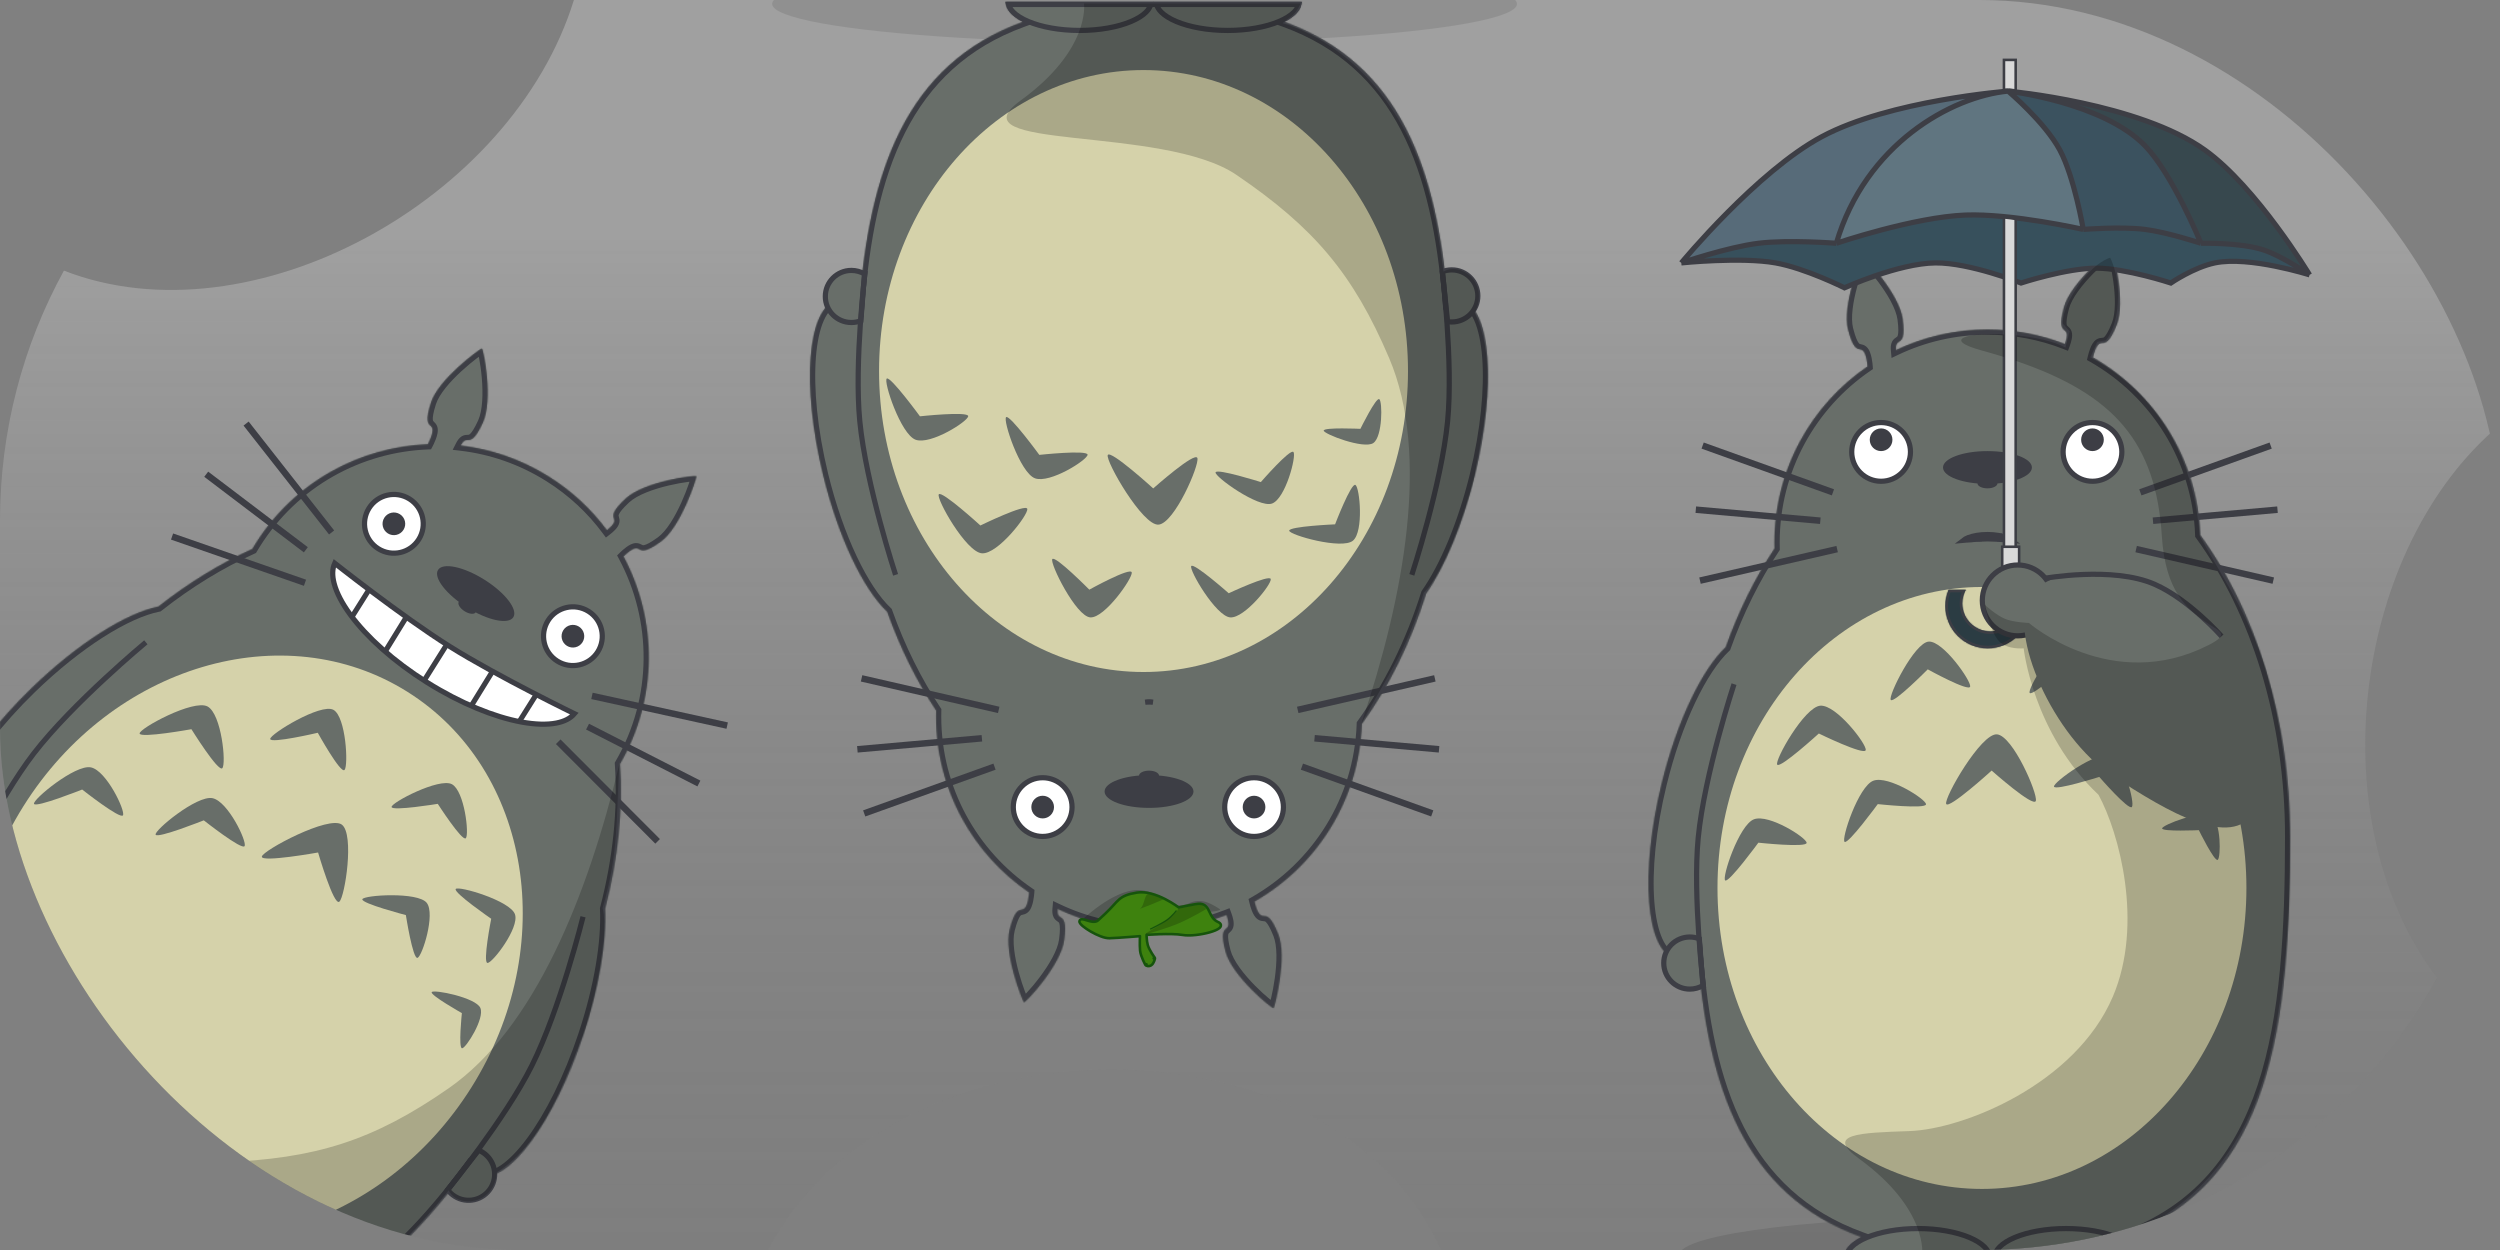 <svg width="1920" height="960" viewBox="0 0 1920 960" fill="none" xmlns="http://www.w3.org/2000/svg">
<rect x="0" y="0" width="1920" height="960" fill="#808080" stroke="none"/>
<g clip-path="url(#clip0_19_19)">
<path fill-rule="evenodd" clip-rule="evenodd" d="M49.091 207.847C193.068 263.969 393.309 153.649 440.756 0H1520C1717.49 0 1881.56 143.128 1914.13 331.315C1806.53 427.624 1781.35 631.688 1871.56 750.955C1803.78 875.486 1671.76 960 1520 960H1106.63C1024.56 775.029 687.123 775.155 589.794 960H400C179.086 960 0 780.914 0 560V400C0 330.359 17.797 264.874 49.091 207.847Z" fill="url(#paint0_linear_19_19)" fill-opacity="0.6"/>
<ellipse cx="40.804" cy="966.332" rx="286.025" ry="30" transform="rotate(32.12 40.804 966.332)" fill="black" fill-opacity="0.1"/>
<mask id="path-4-inside-1_19_19" fill="white">
<path fill-rule="evenodd" clip-rule="evenodd" d="M534.875 365.797C534.9 365.822 534.89 365.873 534.849 365.949C534.71 368.243 522.925 404.747 507.61 415.897C495.87 424.445 493.198 423.03 490.932 421.831C490.173 421.429 489.46 421.052 488.467 421.08C485.454 421.166 480.878 425.334 478.867 427.317C504.827 475.826 505.573 536.129 476.185 586.715C478.549 621.823 474.783 659.545 464.774 697.851C465.982 722.898 460.393 757.891 448.048 794.962C425.805 861.756 390.051 910.002 368.188 902.721C364.937 901.638 362.176 899.389 359.904 896.123C298.735 978.234 231.834 1031.77 139.155 1011.82C143.903 1019.7 145.248 1026.85 142.15 1031.79L45.892 971.357L-50.366 910.928C-47.269 905.994 -40.246 904.098 -31.085 904.949C-90.092 829.163 -69.67 744.428 -20.934 652.262C-28.534 652.937 -34.535 651.438 -38.372 647.489C-54.431 630.963 -26.519 577.794 23.971 528.732C59.675 494.038 97.108 470.688 121.649 465.832C144.855 447.543 169.178 432.674 193.805 421.564C194.574 420.261 195.364 418.964 196.173 417.674C226.042 370.096 276.379 343.178 328.576 341.175C329.239 339.932 333.094 332.474 332.059 329.002C331.775 328.051 331.193 327.492 330.574 326.897C328.726 325.12 326.545 323.025 330.988 309.199C336.784 291.163 367.764 268.543 369.899 267.693C369.958 267.63 370.003 267.605 370.035 267.62C371.454 268.303 378.902 306.968 370.835 324.594C364.791 337.8 361.768 337.876 359.205 337.941C358.347 337.963 357.54 337.983 356.689 338.495C355.609 339.143 354.641 340.547 353.823 342.159C377.219 344.896 400.389 352.753 421.668 366.112C439.439 377.268 454.328 391.28 466.113 407.178C468.484 405.342 471.256 402.802 471.741 400.659C471.961 399.691 471.728 398.918 471.48 398.096C470.739 395.642 469.865 392.747 480.515 382.873C494.73 369.693 533.783 364.663 534.875 365.797Z"/>
</mask>
<path fill-rule="evenodd" clip-rule="evenodd" d="M534.875 365.797C534.9 365.822 534.89 365.873 534.849 365.949C534.71 368.243 522.925 404.747 507.61 415.897C495.87 424.445 493.198 423.03 490.932 421.831C490.173 421.429 489.46 421.052 488.467 421.08C485.454 421.166 480.878 425.334 478.867 427.317C504.827 475.826 505.573 536.129 476.185 586.715C478.549 621.823 474.783 659.545 464.774 697.851C465.982 722.898 460.393 757.891 448.048 794.962C425.805 861.756 390.051 910.002 368.188 902.721C364.937 901.638 362.176 899.389 359.904 896.123C298.735 978.234 231.834 1031.77 139.155 1011.82C143.903 1019.7 145.248 1026.85 142.15 1031.79L45.892 971.357L-50.366 910.928C-47.269 905.994 -40.246 904.098 -31.085 904.949C-90.092 829.163 -69.67 744.428 -20.934 652.262C-28.534 652.937 -34.535 651.438 -38.372 647.489C-54.431 630.963 -26.519 577.794 23.971 528.732C59.675 494.038 97.108 470.688 121.649 465.832C144.855 447.543 169.178 432.674 193.805 421.564C194.574 420.261 195.364 418.964 196.173 417.674C226.042 370.096 276.379 343.178 328.576 341.175C329.239 339.932 333.094 332.474 332.059 329.002C331.775 328.051 331.193 327.492 330.574 326.897C328.726 325.12 326.545 323.025 330.988 309.199C336.784 291.163 367.764 268.543 369.899 267.693C369.958 267.63 370.003 267.605 370.035 267.62C371.454 268.303 378.902 306.968 370.835 324.594C364.791 337.8 361.768 337.876 359.205 337.941C358.347 337.963 357.54 337.983 356.689 338.495C355.609 339.143 354.641 340.547 353.823 342.159C377.219 344.896 400.389 352.753 421.668 366.112C439.439 377.268 454.328 391.28 466.113 407.178C468.484 405.342 471.256 402.802 471.741 400.659C471.961 399.691 471.728 398.918 471.48 398.096C470.739 395.642 469.865 392.747 480.515 382.873C494.73 369.693 533.783 364.663 534.875 365.797Z" fill="#686E69"/>
<path d="M534.849 365.949L531.345 364.019L530.91 364.808L530.856 365.707L534.849 365.949ZM534.875 365.797L537.756 363.021L537.755 363.021L534.875 365.797ZM507.61 415.897L505.256 412.664L505.256 412.664L507.61 415.897ZM490.932 421.831L492.803 418.296L490.932 421.831ZM488.467 421.08L488.353 417.082L488.352 417.082L488.467 421.08ZM478.867 427.317L476.058 424.468L473.929 426.568L475.34 429.204L478.867 427.317ZM476.185 586.715L472.726 584.706L472.112 585.764L472.194 586.984L476.185 586.715ZM464.774 697.851L460.904 696.839L460.749 697.432L460.779 698.043L464.774 697.851ZM448.048 794.962L451.844 796.226L448.048 794.962ZM368.188 902.721L366.924 906.516L366.924 906.516L368.188 902.721ZM359.904 896.123L363.188 893.839L360.016 889.278L356.697 893.733L359.904 896.123ZM139.155 1011.82L139.997 1007.91L130.958 1005.97L135.729 1013.89L139.155 1011.82ZM142.15 1031.79L140.023 1035.17L143.411 1037.3L145.538 1033.91L142.15 1031.79ZM-50.366 910.928L-53.754 908.801L-55.88 912.189L-52.493 914.316L-50.366 910.928ZM-31.085 904.949L-31.454 908.932L-22.249 909.786L-27.928 902.492L-31.085 904.949ZM-20.934 652.262L-17.398 654.132L-13.959 647.627L-21.288 648.278L-20.934 652.262ZM-38.372 647.489L-35.504 644.701L-35.504 644.701L-38.372 647.489ZM23.971 528.732L21.183 525.864L23.971 528.732ZM121.649 465.832L122.426 469.756L123.369 469.569L124.125 468.973L121.649 465.832ZM193.805 421.564L195.449 425.211L196.605 424.689L197.249 423.598L193.805 421.564ZM328.576 341.175L328.729 345.172L331.024 345.084L332.105 343.057L328.576 341.175ZM332.059 329.002L328.225 330.145L332.059 329.002ZM330.574 326.897L327.803 329.781L327.803 329.781L330.574 326.897ZM330.988 309.199L334.796 310.423L334.796 310.423L330.988 309.199ZM369.899 267.693L371.378 271.41L372.215 271.076L372.829 270.417L369.899 267.693ZM370.035 267.62L371.77 264.016L371.77 264.016L370.035 267.62ZM370.835 324.594L367.198 322.929L367.198 322.929L370.835 324.594ZM359.205 337.941L359.306 341.94L359.307 341.94L359.205 337.941ZM356.689 338.495L354.629 335.066L354.629 335.066L356.689 338.495ZM353.823 342.159L350.256 340.348L347.658 345.465L353.358 346.132L353.823 342.159ZM466.113 407.178L462.899 409.56L465.332 412.842L468.562 410.341L466.113 407.178ZM471.741 400.659L475.643 401.542L475.643 401.542L471.741 400.659ZM471.48 398.096L475.309 396.941L475.309 396.941L471.48 398.096ZM480.515 382.873L477.795 379.94L480.515 382.873ZM538.353 367.878C538.46 367.683 538.71 367.204 538.826 366.548C538.941 365.895 539.022 364.336 537.756 363.021L531.995 368.572C530.753 367.283 530.841 365.762 530.948 365.16C531.054 364.554 531.279 364.139 531.345 364.019L538.353 367.878ZM509.965 419.131C514.366 415.927 518.289 411.09 521.664 405.888C525.069 400.639 528.076 394.765 530.566 389.248C533.061 383.721 535.069 378.482 536.466 374.468C537.164 372.461 537.716 370.741 538.103 369.428C538.296 368.774 538.455 368.197 538.572 367.723C538.66 367.367 538.808 366.75 538.841 366.191L530.856 365.707C530.873 365.434 530.912 365.372 530.805 365.808C530.726 366.126 530.603 366.58 530.43 367.165C530.086 368.331 529.575 369.926 528.91 371.839C527.58 375.662 525.658 380.677 523.275 385.956C520.887 391.245 518.068 396.732 514.952 401.534C511.805 406.385 508.513 410.292 505.256 412.664L509.965 419.131ZM489.06 425.366C489.6 425.652 490.629 426.216 491.972 426.516C493.381 426.83 494.907 426.816 496.628 426.415C499.866 425.658 504.009 423.467 509.965 419.131L505.256 412.664C499.471 416.875 496.408 418.251 494.808 418.624C494.11 418.787 493.809 418.729 493.713 418.708C493.551 418.672 493.396 418.61 492.803 418.296L489.06 425.366ZM488.582 425.078C488.558 425.079 488.523 425.077 488.484 425.071C488.448 425.064 488.432 425.058 488.449 425.063C488.469 425.071 488.521 425.091 488.624 425.141C488.737 425.195 488.859 425.259 489.06 425.366L492.803 418.296C492.095 417.921 490.522 417.019 488.353 417.082L488.582 425.078ZM481.675 430.165C482.621 429.233 484.111 427.847 485.658 426.712C486.432 426.144 487.141 425.698 487.741 425.403C488.39 425.085 488.646 425.077 488.582 425.078L488.352 417.082C486.782 417.127 485.336 417.672 484.217 418.221C483.048 418.794 481.923 419.53 480.924 420.262C478.928 421.728 477.124 423.418 476.058 424.468L481.675 430.165ZM475.34 429.204C500.671 476.537 501.391 535.364 472.726 584.706L479.644 588.725C509.754 536.894 508.983 475.114 482.394 425.429L475.34 429.204ZM472.194 586.984C474.527 621.622 470.815 658.911 460.904 696.839L468.644 698.862C478.752 660.179 482.572 622.024 480.176 586.447L472.194 586.984ZM460.779 698.043C461.955 722.445 456.499 756.925 444.253 793.698L451.844 796.226C464.288 758.857 470.008 723.352 468.769 697.658L460.779 698.043ZM444.253 793.698C433.228 826.806 418.9 855.16 404.762 874.238C397.679 883.795 390.782 890.836 384.534 895.026C378.229 899.254 373.226 900.183 369.452 898.926L366.924 906.516C374.081 908.9 381.746 906.528 388.989 901.67C396.289 896.775 403.82 888.945 411.189 879.001C425.955 859.077 440.626 829.911 451.844 796.226L444.253 793.698ZM369.452 898.926C367.187 898.172 365.078 896.557 363.188 893.839L356.62 898.407C359.273 902.22 362.686 905.105 366.924 906.516L369.452 898.926ZM356.697 893.733C295.725 975.579 230.223 1027.33 139.997 1007.91L138.314 1015.73C233.444 1036.2 301.745 980.89 363.112 898.513L356.697 893.733ZM135.729 1013.89C140.312 1021.49 140.577 1026.77 138.762 1029.66L145.538 1033.91C149.918 1026.94 147.494 1017.91 142.582 1009.76L135.729 1013.89ZM144.277 1028.4L48.019 967.97L43.765 974.745L140.023 1035.17L144.277 1028.4ZM48.019 967.97L-48.239 907.54L-52.493 914.316L43.765 974.745L48.019 967.97ZM-46.978 913.055C-45.163 910.164 -40.298 908.111 -31.454 908.932L-30.715 900.966C-40.194 900.086 -49.374 901.824 -53.754 908.801L-46.978 913.055ZM-27.928 902.492C-85.373 828.712 -65.996 746.037 -17.398 654.132L-24.47 650.393C-73.344 742.819 -94.81 829.614 -34.241 907.406L-27.928 902.492ZM-21.288 648.278C-28.296 648.9 -32.854 647.428 -35.504 644.701L-41.241 650.276C-36.216 655.448 -28.773 656.974 -20.581 656.247L-21.288 648.278ZM-35.504 644.701C-38.276 641.848 -39.614 636.939 -38.546 629.423C-37.487 621.975 -34.144 612.703 -28.614 602.171C-17.578 581.146 1.732 555.92 26.758 531.601L21.183 525.864C-4.28 550.607 -24.171 576.495 -35.698 598.452C-41.45 609.411 -45.23 619.596 -46.466 628.298C-47.693 636.933 -46.498 644.866 -41.241 650.276L-35.504 644.701ZM26.758 531.601C44.44 514.419 62.514 500.083 79.148 489.464C95.845 478.806 110.853 472.046 122.426 469.756L120.873 461.908C107.904 464.474 91.925 471.817 74.844 482.721C57.7 493.665 39.206 508.351 21.183 525.864L26.758 531.601ZM124.125 468.973C147.094 450.871 171.14 436.177 195.449 425.211L192.16 417.918C167.216 429.171 142.616 444.214 119.173 462.69L124.125 468.973ZM197.249 423.598C198 422.326 198.771 421.06 199.561 419.801L192.786 415.547C191.957 416.868 191.148 418.196 190.36 419.531L197.249 423.598ZM199.561 419.801C228.698 373.39 277.797 347.127 328.729 345.172L328.422 337.178C274.961 339.23 223.387 366.803 192.786 415.547L199.561 419.801ZM332.105 343.057C332.47 342.373 333.693 340.02 334.701 337.325C335.203 335.981 335.692 334.448 335.976 332.931C336.243 331.506 336.422 329.639 335.892 327.86L328.225 330.145C328.213 330.102 328.298 330.469 328.113 331.457C327.945 332.354 327.622 333.414 327.207 334.524C326.38 336.737 325.345 338.734 325.046 339.293L332.105 343.057ZM335.892 327.86C335.272 325.78 333.924 324.568 333.346 324.013L327.803 329.781C327.967 329.939 328.066 330.035 328.153 330.124C328.233 330.207 328.268 330.25 328.281 330.267C328.292 330.281 328.281 330.268 328.263 330.236C328.245 330.201 328.232 330.168 328.225 330.145L335.892 327.86ZM333.346 324.013C332.862 323.548 332.755 323.42 332.67 323.278C332.619 323.193 332.47 322.925 332.406 322.211C332.26 320.575 332.607 317.235 334.796 310.423L327.18 307.975C324.926 314.989 324.142 319.61 324.438 322.922C324.595 324.682 325.059 326.135 325.799 327.375C326.504 328.557 327.362 329.358 327.803 329.781L333.346 324.013ZM334.796 310.423C336.029 306.587 338.709 302.237 342.331 297.73C345.916 293.267 350.245 288.872 354.52 284.949C358.789 281.033 362.949 277.638 366.164 275.177C367.772 273.947 369.127 272.962 370.127 272.271C370.629 271.924 371.021 271.664 371.299 271.49C371.679 271.251 371.632 271.309 371.378 271.41L368.42 263.977C367.899 264.184 367.359 264.518 367.048 264.713C366.635 264.972 366.137 265.303 365.576 265.691C364.45 266.47 362.99 267.533 361.302 268.824C357.927 271.408 353.58 274.954 349.112 279.054C344.651 283.147 340.014 287.841 336.095 292.719C332.211 297.552 328.845 302.793 327.18 307.975L334.796 310.423ZM372.829 270.417C372.736 270.516 372.411 270.86 371.87 271.151C371.331 271.441 369.914 272.001 368.301 271.225L371.77 264.016C370.125 263.225 368.669 263.79 368.084 264.104C367.497 264.419 367.121 264.807 366.969 264.97L372.829 270.417ZM368.301 271.225C367.627 270.901 367.229 270.469 367.078 270.294C366.898 270.085 366.789 269.909 366.743 269.831C366.651 269.676 366.625 269.595 366.655 269.67C366.707 269.799 366.81 270.099 366.956 270.619C367.239 271.633 367.591 273.152 367.966 275.09C368.711 278.95 369.504 284.26 370.007 290.097C370.511 295.941 370.718 302.232 370.322 308.082C369.922 313.988 368.924 319.158 367.198 322.929L374.472 326.259C376.779 321.217 377.875 314.944 378.304 308.622C378.736 302.243 378.504 295.521 377.977 289.41C377.45 283.292 376.619 277.706 375.821 273.573C375.423 271.515 375.024 269.764 374.66 268.464C374.482 267.827 374.288 267.209 374.078 266.688C373.978 266.438 373.83 266.099 373.628 265.757C373.526 265.585 373.364 265.333 373.134 265.066C372.933 264.833 372.488 264.362 371.77 264.016L368.301 271.225ZM367.198 322.929C364.22 329.436 362.224 332.136 361.013 333.246C360.484 333.73 360.193 333.827 360.099 333.856C359.94 333.904 359.775 333.925 359.104 333.942L359.307 341.94C359.917 341.924 361.091 341.912 362.409 341.515C363.791 341.098 365.114 340.338 366.417 339.145C368.869 336.898 371.406 332.958 374.472 326.259L367.198 322.929ZM359.104 333.942C358.302 333.963 356.49 333.948 354.629 335.066L358.749 341.924C358.729 341.936 358.697 341.952 358.66 341.965C358.625 341.977 358.608 341.979 358.625 341.976C358.647 341.972 358.702 341.964 358.817 341.957C358.941 341.95 359.079 341.946 359.306 341.94L359.104 333.942ZM354.629 335.066C352.507 336.341 351.113 338.659 350.256 340.348L357.389 343.97C357.73 343.298 358.056 342.765 358.347 342.379C358.658 341.969 358.809 341.888 358.749 341.924L354.629 335.066ZM353.358 346.132C376.176 348.801 398.777 356.464 419.541 369.499L423.795 362.724C402.002 349.043 378.262 340.991 354.287 338.186L353.358 346.132ZM419.541 369.499C436.884 380.387 451.406 394.056 462.899 409.56L469.326 404.796C457.25 388.505 441.994 374.149 423.795 362.724L419.541 369.499ZM467.84 399.776C467.841 399.772 467.647 400.294 466.701 401.314C465.86 402.222 464.763 403.165 463.664 404.016L468.562 410.341C469.834 409.356 471.309 408.111 472.567 406.754C473.722 405.509 475.157 403.689 475.643 401.542L467.84 399.776ZM467.65 399.252C467.716 399.47 467.755 399.602 467.787 399.723C467.816 399.834 467.826 399.889 467.829 399.91C467.832 399.927 467.828 399.911 467.829 399.874C467.83 399.835 467.835 399.799 467.84 399.776L475.643 401.542C476.122 399.426 475.541 397.708 475.309 396.941L467.65 399.252ZM477.795 379.94C472.393 384.949 469.445 388.592 468.079 391.624C467.353 393.235 467.046 394.729 467.082 396.173C467.118 397.549 467.474 398.667 467.65 399.252L475.309 396.941C475.115 396.298 475.084 396.134 475.08 395.969C475.077 395.87 475.078 395.564 475.373 394.91C476.047 393.412 477.987 390.671 483.235 385.806L477.795 379.94ZM537.755 363.021C537.202 362.447 536.615 362.172 536.331 362.054C536.005 361.919 535.715 361.844 535.52 361.801C535.132 361.716 534.764 361.682 534.495 361.665C533.934 361.629 533.287 361.638 532.626 361.668C531.278 361.73 529.49 361.899 527.41 362.166C523.236 362.701 517.67 363.661 511.695 365.075C505.726 366.487 499.269 368.372 493.346 370.78C487.476 373.165 481.861 376.17 477.795 379.94L483.235 385.806C486.276 382.986 490.873 380.42 496.358 378.191C501.789 375.984 507.829 374.211 513.537 372.86C519.239 371.511 524.529 370.601 528.429 370.101C530.386 369.849 531.94 369.708 532.991 369.66C533.531 369.636 533.848 369.64 533.987 369.649C534.067 369.654 533.982 369.654 533.807 369.616C533.718 369.596 533.517 369.548 533.262 369.442C533.048 369.353 532.514 369.111 531.995 368.572L537.755 363.021Z" fill="#3D3E45" mask="url(#path-4-inside-1_19_19)"/>
<path d="M9.428 922.562C22.548 930.799 32.939 940.45 39.158 949.32C42.27 953.758 44.279 957.918 45.115 961.541C45.738 964.237 45.695 966.549 45.056 968.47L-47.402 910.427C-45.95 909.016 -43.886 907.972 -41.188 907.361C-37.561 906.54 -32.942 906.542 -27.592 907.415C-16.9 909.162 -3.693 914.325 9.428 922.562Z" fill="#686E69" stroke="#3D3E45" stroke-width="4"/>
<path d="M105.686 982.992C118.806 991.229 129.197 1000.88 135.416 1009.75C138.528 1014.19 140.537 1018.35 141.373 1021.97C141.996 1024.67 141.953 1026.98 141.313 1028.9L48.856 970.856C50.308 969.445 52.372 968.402 55.071 967.791C58.697 966.969 63.316 966.971 68.666 967.845C79.358 969.591 92.565 974.755 105.686 982.992Z" fill="#686E69" stroke="#3D3E45" stroke-width="4"/>
<path fill-rule="evenodd" clip-rule="evenodd" d="M349.258 918.775C358.615 924.649 370.962 921.825 376.836 912.468C382.71 903.111 379.887 890.764 370.53 884.89C369.591 884.301 368.622 883.799 367.632 883.382L343.875 913.823C345.308 915.738 347.111 917.427 349.258 918.775Z" fill="#686E69" stroke="#3D3E45" stroke-width="4"/>
<circle cx="302.502" cy="402.29" r="22.559" transform="rotate(32.12 302.502 402.29)" fill="white" stroke="#3D3E45" stroke-width="4"/>
<circle cx="439.994" cy="488.606" r="22.559" transform="rotate(32.12 439.994 488.606)" fill="white" stroke="#3D3E45" stroke-width="4"/>
<circle cx="302.502" cy="402.29" r="8.709" transform="rotate(32.12 302.502 402.29)" fill="#3D3E45"/>
<circle cx="439.995" cy="488.606" r="8.709" transform="rotate(32.12 439.995 488.606)" fill="#3D3E45"/>
<ellipse cx="358.846" cy="466.18" rx="7.673" ry="3.837" transform="rotate(32.12 358.846 466.18)" fill="#3D3E45"/>
<ellipse cx="365.325" cy="455.861" rx="34.14" ry="12.591" transform="rotate(32.12 365.325 455.861)" fill="#3D3E45"/>
<path d="M257.063 432.542C257.216 432.662 257.378 432.789 257.549 432.923C259.078 434.123 261.302 435.862 264.086 438.021C269.653 442.339 277.459 448.336 286.415 455.054C304.313 468.483 326.852 484.83 345.298 496.411C363.745 507.991 388.263 521.185 408.135 531.469C418.079 536.615 426.872 541.038 433.18 544.176C436.334 545.745 438.867 546.992 440.612 547.848C440.807 547.943 440.992 548.034 441.167 548.119C438.175 551.656 433.517 554.079 427.31 555.296C420.087 556.713 410.96 556.45 400.493 554.52C379.57 550.663 353.715 540.221 327.949 524.046C302.184 507.871 281.543 489.122 268.976 471.956C262.689 463.368 258.486 455.262 256.622 448.141C255.021 442.022 255.178 436.773 257.063 432.542Z" fill="white" stroke="#3D3E45" stroke-width="4"/>
<line x1="283.766" y1="452.277" x2="270.486" y2="473.43" stroke="#3D3E45" stroke-width="4"/>
<line x1="312.209" y1="473.716" x2="296.301" y2="499.529" stroke="#3D3E45" stroke-width="4"/>
<line x1="378.442" y1="515.296" x2="362.535" y2="541.11" stroke="#3D3E45" stroke-width="4"/>
<line x1="412.168" y1="532.886" x2="398.889" y2="554.039" stroke="#3D3E45" stroke-width="4"/>
<line x1="343.035" y1="495.127" x2="325.912" y2="522.403" stroke="#3D3E45" stroke-width="4"/>
<path d="M454.62 534.454L558.482 557.249" stroke="#3D3E45" stroke-width="5"/>
<path d="M451.236 558.061L536.747 601.737" stroke="#3D3E45" stroke-width="5"/>
<path d="M428.712 569.651L505.046 646.163" stroke="#3D3E45" stroke-width="5"/>
<path d="M254.67 408.928L189.002 325.295" stroke="#3D3E45" stroke-width="5"/>
<path d="M234.88 422.236L158.38 364.204" stroke="#3D3E45" stroke-width="5"/>
<path d="M234.23 447.559L132.148 412.063" stroke="#3D3E45" stroke-width="5"/>
<ellipse cx="190.046" cy="727.103" rx="203.108" ry="231.149" transform="rotate(32.12 190.046 727.103)" fill="#D5D2AA"/>
<path d="M244.291 654.71C244.291 654.71 200.454 662.587 201.09 657.864C201.727 653.14 252.858 625.854 262.586 633.358C272.314 640.862 264.921 688.621 260.649 692.459C256.376 696.297 244.291 654.71 244.291 654.71Z" fill="#686E69"/>
<path d="M63.106 606.359C63.106 606.359 27.669 620.447 26.134 617.402C24.598 614.358 57.883 586.776 69.861 589.35C81.84 591.925 96.515 622.906 94.426 626.171C92.338 629.436 63.106 606.359 63.106 606.359Z" fill="#686E69"/>
<path d="M156.508 630.02C156.508 630.02 121.071 644.108 119.535 641.063C118 638.019 151.284 610.437 163.263 613.012C175.241 615.586 189.916 646.567 187.828 649.832C185.739 653.097 156.508 630.02 156.508 630.02Z" fill="#686E69"/>
<path d="M147.01 560.026C147.01 560.026 107.68 567.134 107.228 563.336C106.775 559.539 148.631 536.744 159.413 542.582C170.195 548.42 173.874 586.83 170.722 589.984C167.571 593.138 147.01 560.026 147.01 560.026Z" fill="#686E69"/>
<path d="M244.056 562.77C244.056 562.77 207.785 571.256 207.515 567.541C207.246 563.826 246.427 539.827 256.074 545.153C265.721 550.48 267.623 588.089 264.618 591.309C261.612 594.529 244.056 562.77 244.056 562.77Z" fill="#686E69"/>
<path d="M336.21 617.356C336.21 617.356 301.174 623.099 300.726 619.781C300.278 616.463 337.385 597.066 347.081 602.284C356.776 607.502 360.508 641.051 357.731 643.765C354.953 646.48 336.21 617.356 336.21 617.356Z" fill="#686E69"/>
<path d="M377.247 705.605C377.247 705.605 348.025 685.443 350.003 682.742C351.981 680.041 392.167 691.804 395.532 702.288C398.897 712.771 378.317 739.527 374.433 739.556C370.55 739.586 377.247 705.605 377.247 705.605Z" fill="#686E69"/>
<path d="M311.707 702.782C311.707 702.782 277.351 693.827 278.287 690.613C279.222 687.398 321.007 684.71 327.755 693.411C334.502 702.112 324.312 734.293 320.673 735.648C317.033 737.004 311.707 702.782 311.707 702.782Z" fill="#686E69"/>
<path d="M354.721 778.065C354.721 778.065 330.193 764.225 331.563 761.95C332.933 759.675 365.521 766.095 368.929 774.137C372.337 782.179 357.991 804.788 354.925 805.088C351.859 805.389 354.721 778.065 354.721 778.065Z" fill="#686E69"/>
<path d="M-31.919 678.619C-31.919 678.619 -1.688 614.44 25.979 578.603C55.913 539.831 112.01 493.286 112.01 493.286" stroke="#3D3E45" stroke-width="4"/>
<path d="M343.417 914.249C343.417 914.249 388.08 859.13 408.331 818.638C430.241 774.828 447.78 704.078 447.78 704.078" stroke="#3D3E45" stroke-width="4"/>
<path d="M344.605 835.767C286.394 876.281 241.9 889.963 170.377 892.631C101.971 895.183 -25.206 791.136 -0.355 852.93C24.496 914.724 1.225 941.899 1.225 941.899L142.074 1030.32C142.074 1030.32 143.43 1023.36 141.205 1018.01C138.355 1011.15 138.618 1010.11 138.618 1010.11C138.618 1010.11 220.265 1037.82 305.611 957.036C316 947.203 329.025 933.146 344.555 914.227C351.546 928.072 379.233 925.85 381.635 900.287C418.422 876.651 434.593 827.896 448.975 791.519C452.051 783.74 468.876 721.59 462.768 697.401C475.384 654.29 473.223 626.936 475.565 587.165C451.537 687.207 410.638 789.811 344.605 835.767Z" fill="black" fill-opacity="0.2"/>
<ellipse cx="1537.59" cy="963.914" rx="248.007" ry="30" fill="black" fill-opacity="0.1"/>
<mask id="path-41-inside-2_19_19" fill="white">
<path fill-rule="evenodd" clip-rule="evenodd" d="M1622.08 192.603C1622.12 192.612 1622.14 192.66 1622.14 192.746C1623.24 194.763 1632.67 231.946 1625.63 249.532C1620.23 263.014 1617.22 263.237 1614.66 263.425C1613.8 263.488 1613 263.548 1612.17 264.1C1609.67 265.775 1608.01 271.737 1607.36 274.486C1655.14 301.768 1687.83 352.444 1689.84 410.913C1732.44 469.61 1758.89 551.565 1758.89 642.241C1758.89 786.367 1745.11 908.46 1630.42 950.149C1638.63 954.299 1643.57 959.639 1643.57 965.464H1529.92H1416.27C1416.27 959.639 1421.21 954.299 1429.42 950.149C1339.15 917.336 1311.39 834.713 1303.66 730.742C1297.58 735.354 1291.7 737.275 1286.35 735.971C1263.97 730.513 1259.34 670.641 1276.01 602.244C1287.8 553.877 1307.09 514.198 1325.3 497.037C1335.23 469.208 1347.92 443.683 1362.87 421.18C1362.83 419.667 1362.81 418.149 1362.81 416.626C1362.81 360.449 1391.13 310.888 1434.27 281.438C1434.17 280.033 1433.47 271.667 1430.75 269.277C1430 268.622 1429.21 268.458 1428.37 268.283C1425.86 267.762 1422.9 267.147 1419.31 253.074C1414.63 234.718 1428.84 199.088 1430.2 197.233C1430.22 197.148 1430.24 197.103 1430.28 197.099C1431.84 196.923 1458.71 225.709 1461.25 244.927C1463.15 259.324 1460.63 260.996 1458.49 262.414C1457.78 262.889 1457.1 263.335 1456.66 264.221C1456.09 265.344 1456.01 267.048 1456.18 268.848C1477.45 258.726 1501.25 253.062 1526.37 253.062C1547.36 253.062 1567.42 257.013 1585.85 264.212C1586.88 261.396 1587.88 257.771 1587.15 255.698C1586.82 254.761 1586.21 254.231 1585.57 253.666C1583.63 251.981 1581.35 249.994 1585.12 235.969C1590.16 217.249 1620.56 192.224 1622.08 192.603Z"/>
</mask>
<path fill-rule="evenodd" clip-rule="evenodd" d="M1622.08 192.603C1622.12 192.612 1622.14 192.66 1622.14 192.746C1623.24 194.763 1632.67 231.946 1625.63 249.532C1620.23 263.014 1617.22 263.237 1614.66 263.425C1613.8 263.488 1613 263.548 1612.17 264.1C1609.67 265.775 1608.01 271.737 1607.36 274.486C1655.14 301.768 1687.83 352.444 1689.84 410.913C1732.44 469.61 1758.89 551.565 1758.89 642.241C1758.89 786.367 1745.11 908.46 1630.42 950.149C1638.63 954.299 1643.57 959.639 1643.57 965.464H1529.92H1416.27C1416.27 959.639 1421.21 954.299 1429.42 950.149C1339.15 917.336 1311.39 834.713 1303.66 730.742C1297.58 735.354 1291.7 737.275 1286.35 735.971C1263.97 730.513 1259.34 670.641 1276.01 602.244C1287.8 553.877 1307.09 514.198 1325.3 497.037C1335.23 469.208 1347.92 443.683 1362.87 421.18C1362.83 419.667 1362.81 418.149 1362.81 416.626C1362.81 360.449 1391.13 310.888 1434.27 281.438C1434.17 280.033 1433.47 271.667 1430.75 269.277C1430 268.622 1429.21 268.458 1428.37 268.283C1425.86 267.762 1422.9 267.147 1419.31 253.074C1414.63 234.718 1428.84 199.088 1430.2 197.233C1430.22 197.148 1430.24 197.103 1430.28 197.099C1431.84 196.923 1458.71 225.709 1461.25 244.927C1463.15 259.324 1460.63 260.996 1458.49 262.414C1457.78 262.889 1457.1 263.335 1456.66 264.221C1456.09 265.344 1456.01 267.048 1456.18 268.848C1477.45 258.726 1501.25 253.062 1526.37 253.062C1547.36 253.062 1567.42 257.013 1585.85 264.212C1586.88 261.396 1587.88 257.771 1587.15 255.698C1586.82 254.761 1586.21 254.231 1585.57 253.666C1583.63 251.981 1581.35 249.994 1585.12 235.969C1590.16 217.249 1620.56 192.224 1622.08 192.603Z" fill="#686E69"/>
<path d="M1622.14 192.746L1618.15 192.975L1618.2 193.874L1618.63 194.665L1622.14 192.746ZM1622.08 192.603L1623.05 188.721L1623.05 188.721L1622.08 192.603ZM1625.63 249.532L1621.92 248.045V248.045L1625.63 249.532ZM1614.66 263.425L1614.37 259.436L1614.66 263.425ZM1612.17 264.1L1609.95 260.774L1609.95 260.774L1612.17 264.1ZM1607.36 274.486L1603.47 273.567L1602.78 276.477L1605.38 277.96L1607.36 274.486ZM1689.84 410.913L1685.84 411.05L1685.88 412.272L1686.6 413.262L1689.84 410.913ZM1630.42 950.149L1629.06 946.389L1620.37 949.548L1628.62 953.718L1630.42 950.149ZM1643.57 965.464V969.464H1647.57V965.464H1643.57ZM1416.27 965.464H1412.27V969.464H1416.27V965.464ZM1429.42 950.149L1431.22 953.718L1439.47 949.548L1430.78 946.389L1429.42 950.149ZM1303.66 730.742L1307.65 730.446L1307.1 723.108L1301.24 727.556L1303.66 730.742ZM1286.35 735.971L1287.3 732.085H1287.3L1286.35 735.971ZM1276.01 602.244L1272.13 601.297L1276.01 602.244ZM1325.3 497.037L1328.04 499.947L1328.74 499.287L1329.06 498.381L1325.3 497.037ZM1362.87 421.18L1366.2 423.394L1366.9 422.338L1366.87 421.071L1362.87 421.18ZM1434.27 281.438L1436.53 284.742L1438.42 283.447L1438.26 281.156L1434.27 281.438ZM1430.75 269.277L1428.11 272.283L1430.75 269.277ZM1428.37 268.283L1427.56 272.2H1427.56L1428.37 268.283ZM1419.31 253.074L1423.19 252.086V252.086L1419.31 253.074ZM1430.2 197.233L1433.43 199.594L1433.96 198.867L1434.13 197.982L1430.2 197.233ZM1430.28 197.099L1429.83 193.124L1429.83 193.124L1430.28 197.099ZM1461.25 244.927L1457.28 245.451V245.451L1461.25 244.927ZM1458.49 262.414L1460.7 265.747L1460.7 265.747L1458.49 262.414ZM1456.66 264.221L1453.09 262.412L1453.09 262.412L1456.66 264.221ZM1456.18 268.848L1452.19 269.211L1452.71 274.926L1457.89 272.46L1456.18 268.848ZM1585.85 264.212L1584.39 267.938L1588.2 269.424L1589.61 265.588L1585.85 264.212ZM1587.15 255.698L1590.92 254.371L1590.92 254.371L1587.15 255.698ZM1585.57 253.666L1588.19 250.652V250.652L1585.57 253.666ZM1585.12 235.969L1581.26 234.931L1585.12 235.969ZM1626.14 192.518C1626.12 192.295 1626.08 191.756 1625.83 191.139C1625.58 190.525 1624.82 189.161 1623.05 188.721L1621.12 196.486C1619.38 196.054 1618.65 194.719 1618.42 194.152C1618.19 193.583 1618.16 193.111 1618.15 192.975L1626.14 192.518ZM1629.34 251.019C1631.37 245.966 1632.12 239.783 1632.21 233.583C1632.3 227.326 1631.73 220.753 1630.9 214.756C1630.08 208.749 1628.99 203.244 1628.04 199.102C1627.57 197.031 1627.12 195.28 1626.75 193.962C1626.56 193.306 1626.39 192.733 1626.24 192.27C1626.12 191.921 1625.92 191.32 1625.65 190.828L1618.63 194.665C1618.5 194.425 1618.5 194.351 1618.64 194.777C1618.75 195.089 1618.88 195.538 1619.05 196.126C1619.38 197.296 1619.79 198.919 1620.24 200.892C1621.15 204.838 1622.19 210.107 1622.98 215.845C1623.77 221.594 1624.3 227.74 1624.21 233.464C1624.13 239.245 1623.42 244.305 1621.92 248.045L1629.34 251.019ZM1614.95 267.414C1615.56 267.369 1616.74 267.301 1618.03 266.84C1619.39 266.357 1620.68 265.534 1621.92 264.279C1624.26 261.917 1626.61 257.858 1629.34 251.019L1621.92 248.045C1619.26 254.688 1617.39 257.481 1616.24 258.648C1615.73 259.158 1615.45 259.268 1615.35 259.301C1615.2 259.357 1615.03 259.387 1614.37 259.436L1614.95 267.414ZM1614.4 267.425C1614.38 267.438 1614.35 267.456 1614.31 267.47C1614.28 267.485 1614.26 267.487 1614.28 267.483C1614.3 267.479 1614.35 267.468 1614.47 267.455C1614.59 267.442 1614.73 267.431 1614.95 267.414L1614.37 259.436C1613.57 259.495 1611.75 259.568 1609.95 260.774L1614.4 267.425ZM1611.25 275.406C1611.56 274.113 1612.08 272.148 1612.79 270.363C1613.14 269.471 1613.51 268.716 1613.86 268.147C1614.24 267.532 1614.45 267.39 1614.4 267.425L1609.95 260.774C1608.64 261.648 1607.71 262.878 1607.05 263.938C1606.37 265.045 1605.81 266.267 1605.35 267.418C1604.44 269.721 1603.81 272.111 1603.47 273.567L1611.25 275.406ZM1605.38 277.96C1652 304.58 1683.88 354.02 1685.84 411.05L1693.84 410.776C1691.78 350.869 1658.28 298.955 1609.34 271.013L1605.38 277.96ZM1762.89 642.241C1762.89 550.825 1736.23 468.023 1693.08 408.563L1686.6 413.262C1728.65 471.197 1754.89 552.306 1754.89 642.241H1762.89ZM1631.79 953.908C1690.52 932.562 1723.38 890.523 1741.46 835.865C1759.47 781.444 1762.89 714.311 1762.89 642.241H1754.89C1754.89 714.297 1751.43 780.273 1733.87 833.352C1716.39 886.194 1685.02 926.047 1629.06 946.389L1631.79 953.908ZM1647.57 965.464C1647.57 957.227 1640.72 950.873 1632.23 946.579L1628.62 953.718C1636.54 957.725 1639.57 962.051 1639.57 965.464H1647.57ZM1529.92 969.464H1643.57V961.464H1529.92V969.464ZM1416.27 969.464H1529.92V961.464H1416.27V969.464ZM1427.61 946.579C1419.12 950.873 1412.27 957.227 1412.27 965.464H1420.27C1420.27 962.051 1423.29 957.725 1431.22 953.718L1427.61 946.579ZM1299.67 731.039C1307.42 835.304 1335.39 920.227 1428.05 953.908L1430.78 946.389C1342.9 914.446 1315.36 834.123 1307.65 730.446L1299.67 731.039ZM1285.41 739.857C1292.41 741.565 1299.53 738.9 1306.08 733.929L1301.24 727.556C1295.64 731.809 1291 732.985 1287.3 732.085L1285.41 739.857ZM1272.13 601.297C1263.72 635.791 1260.63 668.293 1262.55 693.018C1263.5 705.358 1265.72 715.993 1269.3 724.021C1272.85 731.987 1278.08 738.07 1285.41 739.857L1287.3 732.085C1283.44 731.143 1279.69 727.696 1276.6 720.763C1273.54 713.892 1271.44 704.262 1270.52 692.401C1268.69 668.727 1271.63 637.095 1279.9 603.192L1272.13 601.297ZM1322.55 494.126C1312.93 503.195 1303.3 517.91 1294.63 536.227C1285.93 554.611 1278.08 576.882 1272.13 601.297L1279.9 603.192C1285.74 579.239 1293.42 557.487 1301.87 539.649C1310.34 521.745 1319.46 508.04 1328.04 499.947L1322.55 494.126ZM1359.54 418.967C1344.4 441.759 1331.56 467.58 1321.53 495.692L1329.06 498.381C1338.89 470.837 1351.44 445.607 1366.2 423.394L1359.54 418.967ZM1366.87 421.071C1366.83 419.594 1366.81 418.113 1366.81 416.626H1358.81C1358.81 418.185 1358.83 419.74 1358.87 421.29L1366.87 421.071ZM1366.81 416.626C1366.81 361.827 1394.43 313.478 1436.53 284.742L1432.02 278.135C1387.83 308.297 1358.81 359.072 1358.81 416.626H1366.81ZM1438.26 281.156C1438.21 280.383 1437.99 277.739 1437.41 274.921C1437.12 273.515 1436.72 271.958 1436.15 270.522C1435.62 269.173 1434.78 267.496 1433.39 266.271L1428.11 272.283C1428.08 272.254 1428.34 272.519 1428.71 273.454C1429.05 274.303 1429.34 275.373 1429.58 276.533C1430.05 278.847 1430.24 281.089 1430.28 281.721L1438.26 281.156ZM1433.39 266.271C1431.76 264.84 1429.97 264.53 1429.19 264.367L1427.56 272.2C1427.78 272.246 1427.92 272.275 1428.04 272.304C1428.15 272.332 1428.2 272.349 1428.22 272.357C1428.24 272.363 1428.22 272.358 1428.19 272.34C1428.16 272.32 1428.13 272.299 1428.11 272.283L1433.39 266.271ZM1429.19 264.367C1428.53 264.23 1428.37 264.179 1428.22 264.104C1428.13 264.059 1427.87 263.912 1427.43 263.341C1426.44 262.033 1424.96 259.02 1423.19 252.086L1415.44 254.063C1417.26 261.201 1419.05 265.532 1421.06 268.18C1422.13 269.587 1423.3 270.571 1424.58 271.228C1425.81 271.854 1426.96 272.075 1427.56 272.2L1429.19 264.367ZM1423.19 252.086C1422.19 248.182 1422.15 243.073 1422.82 237.33C1423.48 231.644 1424.81 225.62 1426.35 220.024C1427.88 214.438 1429.6 209.35 1431.02 205.557C1431.72 203.66 1432.35 202.105 1432.83 200.988C1433.07 200.427 1433.26 199.999 1433.4 199.704C1433.6 199.3 1433.59 199.373 1433.43 199.594L1426.97 194.872C1426.64 195.325 1426.36 195.894 1426.2 196.224C1425.99 196.664 1425.74 197.209 1425.47 197.836C1424.93 199.094 1424.26 200.771 1423.52 202.762C1422.03 206.744 1420.24 212.059 1418.63 217.907C1417.03 223.745 1415.6 230.186 1414.87 236.402C1414.16 242.56 1414.09 248.788 1415.44 254.063L1423.19 252.086ZM1434.13 197.982C1434.1 198.116 1434.01 198.579 1433.71 199.114C1433.4 199.645 1432.5 200.873 1430.72 201.074L1429.83 193.124C1428.01 193.328 1427.08 194.581 1426.75 195.157C1426.42 195.737 1426.31 196.265 1426.27 196.484L1434.13 197.982ZM1430.72 201.074C1429.98 201.157 1429.41 201.003 1429.19 200.935C1428.93 200.854 1428.74 200.763 1428.66 200.722C1428.5 200.639 1428.44 200.585 1428.5 200.632C1428.61 200.714 1428.86 200.913 1429.26 201.276C1430.04 201.984 1431.15 203.083 1432.49 204.526C1435.18 207.399 1438.67 211.474 1442.2 216.15C1445.74 220.832 1449.26 226.05 1452.03 231.214C1454.83 236.43 1456.74 241.339 1457.28 245.451L1465.21 244.403C1464.48 238.906 1462.08 233.01 1459.08 227.428C1456.05 221.796 1452.28 216.225 1448.59 211.33C1444.89 206.429 1441.21 202.14 1438.34 199.065C1436.91 197.533 1435.64 196.262 1434.64 195.354C1434.15 194.91 1433.66 194.49 1433.2 194.16C1432.99 194.001 1432.68 193.793 1432.33 193.61C1432.15 193.519 1431.88 193.391 1431.54 193.288C1431.25 193.198 1430.62 193.035 1429.83 193.124L1430.72 201.074ZM1457.28 245.451C1458.22 252.545 1457.96 255.893 1457.53 257.477C1457.34 258.168 1457.14 258.405 1457.08 258.479C1456.97 258.604 1456.84 258.71 1456.28 259.081L1460.7 265.747C1461.21 265.409 1462.2 264.775 1463.11 263.738C1464.05 262.65 1464.77 261.303 1465.24 259.599C1466.12 256.393 1466.18 251.706 1465.21 244.403L1457.28 245.451ZM1456.28 259.081C1455.61 259.525 1454.07 260.477 1453.09 262.412L1460.22 266.03C1460.21 266.051 1460.19 266.081 1460.17 266.112C1460.15 266.141 1460.13 266.151 1460.15 266.14C1460.16 266.125 1460.21 266.089 1460.3 266.022C1460.4 265.949 1460.51 265.873 1460.7 265.747L1456.28 259.081ZM1453.09 262.412C1451.97 264.62 1452.02 267.325 1452.19 269.211L1460.16 268.486C1460.09 267.735 1460.08 267.111 1460.13 266.629C1460.17 266.117 1460.26 265.967 1460.22 266.03L1453.09 262.412ZM1457.89 272.46C1478.64 262.588 1501.86 257.062 1526.37 257.062V249.062C1500.64 249.062 1476.25 254.864 1454.46 265.236L1457.89 272.46ZM1526.37 257.062C1546.85 257.062 1566.42 260.917 1584.39 267.938L1587.3 260.486C1568.41 253.109 1547.86 249.062 1526.37 249.062V257.062ZM1583.38 257.024C1583.38 257.02 1583.49 257.565 1583.23 258.932C1583 260.148 1582.57 261.53 1582.09 262.835L1589.61 265.588C1590.16 264.078 1590.75 262.239 1591.09 260.42C1591.41 258.752 1591.65 256.448 1590.92 254.371L1583.38 257.024ZM1582.94 256.681C1583.11 256.831 1583.21 256.922 1583.3 257.007C1583.39 257.086 1583.42 257.127 1583.44 257.143C1583.45 257.156 1583.44 257.145 1583.42 257.113C1583.4 257.079 1583.38 257.047 1583.38 257.024L1590.92 254.371C1590.2 252.324 1588.8 251.178 1588.19 250.652L1582.94 256.681ZM1581.26 234.931C1579.35 242.045 1578.79 246.699 1579.24 249.993C1579.49 251.743 1580.02 253.172 1580.82 254.375C1581.58 255.522 1582.48 256.28 1582.94 256.681L1588.19 250.652C1587.69 250.21 1587.58 250.088 1587.48 249.95C1587.43 249.868 1587.27 249.608 1587.17 248.897C1586.94 247.27 1587.13 243.918 1588.99 237.007L1581.26 234.931ZM1623.05 188.721C1622.27 188.529 1621.63 188.609 1621.33 188.66C1620.98 188.718 1620.69 188.809 1620.51 188.877C1620.13 189.011 1619.8 189.178 1619.57 189.306C1619.07 189.574 1618.53 189.926 1617.98 190.303C1616.88 191.072 1615.45 192.166 1613.83 193.497C1610.58 196.171 1606.38 199.942 1602.07 204.317C1597.76 208.687 1593.3 213.716 1589.56 218.904C1585.86 224.046 1582.7 229.576 1581.26 234.931L1588.99 237.007C1590.06 233.002 1592.59 228.384 1596.05 223.58C1599.48 218.823 1603.65 214.11 1607.77 209.931C1611.88 205.757 1615.88 202.173 1618.91 199.676C1620.44 198.423 1621.68 197.477 1622.54 196.877C1622.99 196.57 1623.26 196.404 1623.38 196.338C1623.45 196.3 1623.38 196.345 1623.21 196.406C1623.12 196.437 1622.93 196.503 1622.66 196.549C1622.43 196.587 1621.85 196.666 1621.12 196.486L1623.05 188.721Z" fill="#3D3E45" mask="url(#path-41-inside-2_19_19)"/>
<path d="M1473.09 943.526C1488.58 943.526 1502.52 946.175 1512.5 950.38C1517.49 952.485 1521.41 954.94 1524.04 957.563C1526 959.516 1527.2 961.497 1527.68 963.464H1418.51C1418.99 961.497 1420.18 959.516 1422.14 957.563C1424.78 954.94 1428.69 952.485 1433.69 950.38C1443.67 946.175 1457.6 943.526 1473.09 943.526Z" fill="#686E69" stroke="#3D3E45" stroke-width="4"/>
<path d="M1586.75 943.526C1602.24 943.526 1616.17 946.175 1626.15 950.38C1631.15 952.485 1635.06 954.94 1637.7 957.563C1639.66 959.516 1640.85 961.497 1641.33 963.464H1532.16C1532.64 961.497 1533.84 959.516 1535.8 957.563C1538.43 954.94 1542.34 952.485 1547.34 950.38C1557.32 946.175 1571.25 943.526 1586.75 943.526Z" fill="#686E69" stroke="#3D3E45" stroke-width="4"/>
<path fill-rule="evenodd" clip-rule="evenodd" d="M1297.77 759.632C1301.44 759.632 1304.88 758.644 1307.83 756.919L1305.08 721.003C1302.82 720.113 1300.35 719.624 1297.77 719.624C1286.72 719.624 1277.76 728.58 1277.76 739.628C1277.76 750.676 1286.72 759.632 1297.77 759.632Z" fill="#686E69" stroke="#3D3E45" stroke-width="4"/>
<circle cx="1444.68" cy="347.063" r="22.559" fill="white" stroke="#3D3E45" stroke-width="4"/>
<circle cx="1607.02" cy="347.063" r="22.559" fill="white" stroke="#3D3E45" stroke-width="4"/>
<circle cx="1444.68" cy="337.731" r="8.709" fill="#3D3E45"/>
<circle cx="1607.02" cy="337.731" r="8.709" fill="#3D3E45"/>
<ellipse cx="1526.37" cy="371.215" rx="7.673" ry="3.837" fill="#3D3E45"/>
<ellipse cx="1526.37" cy="359.031" rx="34.14" ry="12.591" fill="#3D3E45"/>
<path d="M1507.83 414.952C1509 414.841 1510.39 414.715 1511.9 414.589C1516.36 414.218 1521.96 413.842 1526.37 413.842C1530.79 413.842 1536.39 414.218 1540.85 414.589C1542.36 414.715 1543.74 414.841 1544.92 414.952C1544.05 414.265 1542.83 413.583 1541.28 412.964C1537.56 411.488 1532.29 410.531 1526.37 410.531C1520.45 410.531 1515.18 411.488 1511.47 412.964C1509.91 413.583 1508.7 414.265 1507.83 414.952Z" fill="white" stroke="#3D3E45" stroke-width="4"/>
<line y1="-2" x2="4.985" y2="-2" transform="matrix(4.37114e-08 -1 -1 -4.37114e-08 1510.89 416.373)" stroke="#3D3E45" stroke-width="4"/>
<line y1="-2" x2="6.052" y2="-2" transform="matrix(0.008 -1 -1 -0.008 1517.97 415.764)" stroke="#3D3E45" stroke-width="4"/>
<line y1="-2" x2="6.052" y2="-2" transform="matrix(0.008 -1 -1 -0.008 1533.58 415.764)" stroke="#3D3E45" stroke-width="4"/>
<line y1="-2" x2="4.985" y2="-2" transform="matrix(4.37114e-08 -1 -1 -4.37114e-08 1541.15 416.373)" stroke="#3D3E45" stroke-width="4"/>
<line y1="-0.5" x2="6.428" y2="-0.5" transform="matrix(4.37114e-08 -1 -1 -4.37114e-08 1525.45 415.419)" stroke="#3D3E45"/>
<path d="M1643.79 378.117L1743.87 342.2" stroke="#3D3E45" stroke-width="5"/>
<path d="M1653.47 399.909L1749.12 391.435" stroke="#3D3E45" stroke-width="5"/>
<path d="M1640.56 421.702L1745.89 445.916" stroke="#3D3E45" stroke-width="5"/>
<path d="M1407.7 378.117L1307.62 342.2" stroke="#3D3E45" stroke-width="5"/>
<path d="M1398.02 399.909L1302.37 391.435" stroke="#3D3E45" stroke-width="5"/>
<path d="M1410.93 421.702L1305.6 445.916" stroke="#3D3E45" stroke-width="5"/>
<ellipse cx="1522.14" cy="681.95" rx="203.108" ry="231.149" fill="#D5D2AA"/>
<path d="M1529.59 591.796C1529.59 591.796 1496.65 621.776 1494.68 617.437C1492.71 613.098 1521.5 562.802 1533.73 563.985C1545.96 565.169 1565.09 609.548 1563.52 615.07C1561.94 620.593 1529.59 591.796 1529.59 591.796Z" fill="#686E69"/>
<path d="M1350.43 647.181C1350.43 647.181 1327.91 677.954 1324.99 676.192C1322.07 674.43 1335.6 633.373 1347.11 629.184C1358.62 624.996 1387.52 643.433 1387.49 647.308C1387.46 651.184 1350.43 647.181 1350.43 647.181Z" fill="#686E69"/>
<path d="M1442.12 617.56C1442.12 617.56 1419.59 648.333 1416.68 646.571C1413.76 644.808 1427.28 603.752 1438.79 599.563C1450.31 595.374 1479.21 613.811 1479.18 617.687C1479.14 621.562 1442.12 617.56 1442.12 617.56Z" fill="#686E69"/>
<path d="M1396.86 563.329C1396.86 563.329 1367.33 590.26 1364.92 587.285C1362.52 584.309 1385.85 542.749 1398.09 541.961C1410.32 541.172 1433.86 571.747 1432.87 576.094C1431.88 580.441 1396.86 563.329 1396.86 563.329Z" fill="#686E69"/>
<path d="M1480.51 514.054C1480.51 514.054 1454.3 540.527 1452.1 537.524C1449.89 534.52 1470.32 493.362 1481.32 492.744C1492.32 492.126 1513.93 522.968 1513.1 527.293C1512.26 531.617 1480.51 514.054 1480.51 514.054Z" fill="#686E69"/>
<path d="M1587.58 511.288C1587.58 511.288 1560.96 534.78 1558.82 532.208C1556.67 529.636 1577.79 493.478 1588.77 492.742C1599.76 492.006 1620.76 518.436 1619.85 522.212C1618.94 525.987 1587.58 511.288 1587.58 511.288Z" fill="#686E69"/>
<path d="M1669.26 564.21C1669.26 564.21 1633.79 562.671 1634.03 559.331C1634.27 555.992 1674.56 544.588 1682.98 551.678C1691.4 558.768 1688.2 592.371 1684.93 594.46C1681.65 596.55 1669.26 564.21 1669.26 564.21Z" fill="#686E69"/>
<path d="M1612.25 596.666C1612.25 596.666 1578.39 607.349 1577.47 604.129C1576.56 600.909 1610.52 576.415 1620.86 580.197C1631.2 583.978 1639.68 616.652 1637.32 619.735C1634.95 622.817 1612.25 596.666 1612.25 596.666Z" fill="#686E69"/>
<path d="M1688.71 637.556C1688.71 637.556 1660.57 638.875 1660.52 636.22C1660.47 633.564 1691.49 621.676 1698.65 626.674C1705.81 631.673 1705.68 658.45 1703.25 660.334C1700.81 662.219 1688.71 637.556 1688.71 637.556Z" fill="#686E69"/>
<path d="M1308.37 758.905C1308.37 758.905 1299.85 688.476 1304.23 643.414C1308.97 594.661 1331.73 525.414 1331.73 525.414" stroke="#3D3E45" stroke-width="4"/>
<path d="M1543.54 69H1539.04V46H1548.04V69.405L1543.63 69.004L1543.58 69H1543.54Z" fill="#D9D9D9" stroke="#3D3E45" stroke-width="2"/>
<mask id="path-76-inside-3_19_19" fill="white">
<path fill-rule="evenodd" clip-rule="evenodd" d="M1496.53 452.914C1494.92 456.762 1494.04 460.984 1494.04 465.414C1494.04 483.363 1508.59 497.914 1526.54 497.914C1544.49 497.914 1559.04 483.363 1559.04 465.414C1559.04 460.984 1558.15 456.762 1556.55 452.914H1547.3C1549.05 456.019 1550.04 459.6 1550.04 463.414C1550.04 475.288 1540.41 484.914 1528.54 484.914C1516.66 484.914 1507.04 475.288 1507.04 463.414C1507.04 459.6 1508.03 456.019 1509.77 452.914H1496.53Z"/>
</mask>
<path fill-rule="evenodd" clip-rule="evenodd" d="M1496.53 452.914C1494.92 456.762 1494.04 460.984 1494.04 465.414C1494.04 483.363 1508.59 497.914 1526.54 497.914C1544.49 497.914 1559.04 483.363 1559.04 465.414C1559.04 460.984 1558.15 456.762 1556.55 452.914H1547.3C1549.05 456.019 1550.04 459.6 1550.04 463.414C1550.04 475.288 1540.41 484.914 1528.54 484.914C1516.66 484.914 1507.04 475.288 1507.04 463.414C1507.04 459.6 1508.03 456.019 1509.77 452.914H1496.53Z" fill="#2B3C43"/>
<path d="M1496.53 452.914V450.914H1495.2L1494.68 452.144L1496.53 452.914ZM1556.55 452.914L1558.39 452.144L1557.88 450.914H1556.55V452.914ZM1547.3 452.914V450.914H1543.89L1545.56 453.892L1547.3 452.914ZM1509.77 452.914L1511.52 453.892L1513.19 450.914H1509.77V452.914ZM1494.68 452.144C1492.98 456.232 1492.04 460.715 1492.04 465.414H1496.04C1496.04 461.253 1496.87 457.292 1498.38 453.684L1494.68 452.144ZM1492.04 465.414C1492.04 484.468 1507.48 499.914 1526.54 499.914V495.914C1509.69 495.914 1496.04 482.258 1496.04 465.414H1492.04ZM1526.54 499.914C1545.59 499.914 1561.04 484.468 1561.04 465.414H1557.04C1557.04 482.258 1543.38 495.914 1526.54 495.914V499.914ZM1561.04 465.414C1561.04 460.715 1560.1 456.232 1558.39 452.144L1554.7 453.684C1556.21 457.292 1557.04 461.253 1557.04 465.414H1561.04ZM1556.55 450.914H1547.3V454.914H1556.55V450.914ZM1552.04 463.414C1552.04 459.249 1550.95 455.332 1549.05 451.936L1545.56 453.892C1547.14 456.706 1548.04 459.952 1548.04 463.414H1552.04ZM1528.54 486.914C1541.52 486.914 1552.04 476.392 1552.04 463.414H1548.04C1548.04 474.183 1539.31 482.914 1528.54 482.914V486.914ZM1505.04 463.414C1505.04 476.392 1515.56 486.914 1528.54 486.914V482.914C1517.77 482.914 1509.04 474.183 1509.04 463.414H1505.04ZM1508.03 451.936C1506.12 455.332 1505.04 459.249 1505.04 463.414H1509.04C1509.04 459.952 1509.94 456.706 1511.52 453.892L1508.03 451.936ZM1509.77 450.914H1496.53V454.914H1509.77V450.914Z" fill="#3D3E45" mask="url(#path-76-inside-3_19_19)"/>
<path d="M1542.24 69.979C1498.87 74.021 1432.65 110.698 1410.3 186.846C1410.3 186.846 1469.89 166.656 1509.53 165.163C1545.07 163.825 1599.94 176.188 1599.94 176.188C1599.94 176.188 1593.15 136.102 1581.93 115.182C1570.41 93.712 1542.24 69.979 1542.24 69.979Z" fill="#607580"/>
<path d="M1599.94 176.188C1599.94 176.188 1628.98 173.869 1647.34 176.188C1664.51 178.356 1690.34 186.846 1690.34 186.846C1690.34 186.846 1668.52 133.646 1647.34 111.875C1614.83 78.458 1542.24 69.979 1542.24 69.979C1542.24 69.979 1570.41 93.712 1581.93 115.182C1593.15 136.102 1599.94 176.188 1599.94 176.188Z" fill="#3B525F"/>
<path d="M1690.34 186.846C1690.34 186.846 1720.54 186.044 1738.49 191.991C1753.36 196.919 1773.77 211.102 1773.77 211.102C1773.77 211.102 1733.11 143.681 1693.28 115.182C1642.89 79.127 1542.24 69.979 1542.24 69.979C1542.24 69.979 1614.83 78.458 1647.34 111.875C1668.52 133.646 1690.34 186.846 1690.34 186.846Z" fill="#37484E"/>
<path d="M1410.3 186.846C1432.65 110.698 1498.87 74.021 1542.24 69.979C1542.24 69.979 1451.4 77.014 1399.28 104.892C1349.27 131.639 1291.23 201.914 1291.23 201.914C1291.23 201.914 1326.74 189.783 1350.4 186.846C1373.61 183.965 1410.3 186.846 1410.3 186.846Z" fill="#576B79"/>
<path d="M1363.63 201.914C1386.46 205.981 1416.55 221.024 1416.55 221.024C1416.55 221.024 1458.11 202.185 1486.38 201.914C1512.76 201.661 1552.16 217.349 1552.16 217.349C1552.16 217.349 1587.12 205.872 1610.23 205.957C1632.91 206.039 1667.19 217.349 1667.19 217.349C1667.19 217.349 1684.72 205.328 1701 201.914C1727.37 196.381 1773.77 211.102 1773.77 211.102C1773.77 211.102 1753.36 196.919 1738.49 191.991C1720.54 186.044 1690.34 186.846 1690.34 186.846C1690.34 186.846 1664.51 178.356 1647.34 176.188C1628.98 173.869 1599.94 176.188 1599.94 176.188C1599.94 176.188 1545.07 163.825 1509.53 165.163C1469.89 166.656 1410.3 186.846 1410.3 186.846C1410.3 186.846 1373.61 183.965 1350.4 186.846C1326.74 189.783 1291.23 201.914 1291.23 201.914C1291.23 201.914 1337.06 197.182 1363.63 201.914Z" fill="#37505C"/>
<path d="M1542.24 69.979C1498.87 74.021 1432.65 110.698 1410.3 186.846M1542.24 69.979C1542.24 69.979 1451.4 77.014 1399.28 104.892C1349.27 131.639 1291.23 201.914 1291.23 201.914M1542.24 69.979C1542.24 69.979 1642.89 79.127 1693.28 115.182C1733.11 143.681 1773.77 211.102 1773.77 211.102M1542.24 69.979C1542.24 69.979 1614.83 78.458 1647.34 111.875C1668.52 133.646 1690.34 186.846 1690.34 186.846M1542.24 69.979C1542.24 69.979 1570.41 93.712 1581.93 115.182C1593.15 136.102 1599.94 176.188 1599.94 176.188M1410.3 186.846C1410.3 186.846 1373.61 183.965 1350.4 186.846C1326.74 189.783 1291.23 201.914 1291.23 201.914M1410.3 186.846C1410.3 186.846 1469.89 166.656 1509.53 165.163C1545.07 163.825 1599.94 176.188 1599.94 176.188M1599.94 176.188C1599.94 176.188 1628.98 173.869 1647.34 176.188C1664.51 178.356 1690.34 186.846 1690.34 186.846M1690.34 186.846C1690.34 186.846 1720.54 186.044 1738.49 191.991C1753.36 196.919 1773.77 211.102 1773.77 211.102M1773.77 211.102C1773.77 211.102 1727.37 196.381 1701 201.914C1684.72 205.328 1667.19 217.349 1667.19 217.349C1667.19 217.349 1632.91 206.039 1610.23 205.957C1587.12 205.872 1552.16 217.349 1552.16 217.349C1552.16 217.349 1512.76 201.661 1486.38 201.914C1458.11 202.185 1416.55 221.024 1416.55 221.024C1416.55 221.024 1386.46 205.981 1363.63 201.914C1337.06 197.182 1291.23 201.914 1291.23 201.914" stroke="#3D3E45" stroke-width="4"/>
<path d="M1548.04 168.156V463.914H1539.04V166.99C1539.34 167.016 1539.68 167.047 1540.05 167.081C1541.24 167.191 1542.69 167.34 1543.77 167.495C1544.82 167.645 1546.1 167.845 1547.11 168.007C1547.46 168.062 1547.77 168.113 1548.04 168.156Z" fill="#D9D9D9" stroke="#3D3E45" stroke-width="2"/>
<path d="M1544.19 443.404L1537.69 443.404L1537.69 419.914L1550.69 419.914L1550.69 443.844L1544.26 443.406L1544.23 443.404L1544.19 443.404Z" fill="#D9D9D9" stroke="#3D3E45" stroke-width="2"/>
<circle cx="1549.61" cy="461.118" r="27.204" fill="#686E69" stroke="#3D3E45" stroke-width="4"/>
<path d="M1668.93 461.728C1729.4 492.46 1749.79 595.718 1731.51 623.752C1713.23 651.786 1666.6 624.673 1621.99 595.589C1577.39 566.504 1541.13 485.937 1559.41 457.903C1577.69 429.869 1630.78 442.338 1668.93 461.728Z" fill="#686E69"/>
<path d="M1569.58 444.266C1569.58 444.266 1622.48 434.611 1654.66 448.691C1681.04 460.233 1706.14 488.651 1706.14 488.651" stroke="#3D3E45" stroke-width="4"/>
<path fill-rule="evenodd" clip-rule="evenodd" d="M1611.66 610.414C1627.49 639.449 1646.5 709.607 1622.66 765.414C1593.92 832.702 1507.84 867.273 1466.33 868.676C1427.58 869.986 1401.56 870.865 1427.58 889.753C1481.48 928.876 1476.22 964.265 1476.22 964.265H1642.53C1642.53 964.265 1639.97 957.647 1635.24 954.297C1629.18 950.005 1628.86 948.986 1628.86 948.986C1628.86 948.986 1712.74 929.042 1742.07 815.244C1755.2 764.311 1772.09 627.297 1741.35 518.723C1731.9 485.348 1717.46 460.482 1702.55 434.801C1698.15 427.226 1693.71 419.58 1689.35 411.624C1682.15 322.696 1630.1 287.718 1605.35 274.46L1610.63 262.514L1617.16 261.403C1617.16 261.403 1626.33 251.818 1626.61 228.898C1627.32 210.434 1620.63 197.921 1620.63 197.921C1620.63 197.921 1608.83 200.838 1596.05 219.591C1582.33 239.721 1584.38 248.623 1584.38 248.623L1589.52 254.457L1586.29 266.918C1576.72 261.886 1562.18 258.851 1548.1 257.466V277.135C1624.22 302.955 1655.76 340.268 1660.28 411.624C1663.01 454.849 1680.12 467.482 1693.02 477.011C1703.69 484.895 1714.01 486.324 1696.19 495.414C1621.73 533.414 1558.19 478.414 1558.19 478.414C1558.19 478.414 1546.82 478.036 1540.19 475.414C1533.14 472.624 1524.19 464.414 1524.19 464.414C1524.19 464.414 1528.43 485.216 1535.19 492.414C1541.6 499.232 1554.19 497.914 1554.19 497.914C1554.19 497.914 1561.19 562.914 1611.66 610.414ZM1539.17 274.223V256.8C1511.42 255.386 1490.43 260.5 1522.13 269.219C1528.02 270.842 1533.7 272.507 1539.17 274.223Z" fill="black" fill-opacity="0.2"/>
<ellipse cx="286.025" cy="30" rx="286.025" ry="30" transform="matrix(1 0 0 -1 593 32.99)" fill="black" fill-opacity="0.1"/>
<mask id="path-87-inside-4_19_19" fill="white">
<path fill-rule="evenodd" clip-rule="evenodd" d="M978.171 774.301C978.205 774.292 978.224 774.244 978.229 774.158C979.332 772.141 988.76 734.959 981.718 717.372C976.319 703.89 973.303 703.668 970.746 703.479C969.89 703.416 969.086 703.356 968.26 702.805C965.754 701.129 964.094 695.167 963.445 692.418C1011.22 665.137 1043.92 614.46 1045.93 555.992C1066.59 527.515 1083.46 493.564 1095.35 455.8C1109.69 435.228 1123.56 402.62 1132.82 364.66C1149.49 296.263 1144.86 236.391 1122.48 230.933C1119.15 230.122 1115.61 230.559 1111.95 232.117C1103.8 130.051 1075.61 49.141 986.509 16.756C994.721 12.605 999.66 7.266 999.66 1.44H886.006H772.352C772.352 7.266 777.292 12.605 785.503 16.756C695.233 49.568 667.475 132.191 659.748 236.162C653.67 231.55 647.79 229.629 642.441 230.933C620.054 236.391 615.424 296.263 632.099 364.66C643.891 413.027 663.18 452.706 681.383 469.868C691.312 497.696 704.007 523.221 718.957 545.724C718.916 547.237 718.895 548.755 718.895 550.278C718.895 606.455 747.215 656.017 790.357 685.466C790.258 686.871 789.557 695.237 786.835 697.627C786.089 698.282 785.299 698.446 784.458 698.621C781.948 699.143 778.987 699.758 775.399 713.83C770.718 732.187 784.929 767.816 786.285 769.671C786.302 769.756 786.327 769.802 786.362 769.805C787.927 769.982 814.792 741.195 817.332 721.978C819.235 707.58 816.715 705.908 814.579 704.49C813.864 704.015 813.191 703.569 812.742 702.684C812.173 701.56 812.099 699.857 812.263 698.056C833.533 708.178 857.335 713.842 882.459 713.842C903.442 713.842 923.502 709.891 941.936 702.693C942.968 705.508 943.966 709.134 943.237 711.207C942.907 712.143 942.299 712.674 941.652 713.238C939.72 714.923 937.441 716.91 941.211 730.935C946.242 749.656 976.643 774.68 978.171 774.301Z"/>
</mask>
<path fill-rule="evenodd" clip-rule="evenodd" d="M978.171 774.301C978.205 774.292 978.224 774.244 978.229 774.158C979.332 772.141 988.76 734.959 981.718 717.372C976.319 703.89 973.303 703.668 970.746 703.479C969.89 703.416 969.086 703.356 968.26 702.805C965.754 701.129 964.094 695.167 963.445 692.418C1011.22 665.137 1043.92 614.46 1045.93 555.992C1066.59 527.515 1083.46 493.564 1095.35 455.8C1109.69 435.228 1123.56 402.62 1132.82 364.66C1149.49 296.263 1144.86 236.391 1122.48 230.933C1119.15 230.122 1115.61 230.559 1111.95 232.117C1103.8 130.051 1075.61 49.141 986.509 16.756C994.721 12.605 999.66 7.266 999.66 1.44H886.006H772.352C772.352 7.266 777.292 12.605 785.503 16.756C695.233 49.568 667.475 132.191 659.748 236.162C653.67 231.55 647.79 229.629 642.441 230.933C620.054 236.391 615.424 296.263 632.099 364.66C643.891 413.027 663.18 452.706 681.383 469.868C691.312 497.696 704.007 523.221 718.957 545.724C718.916 547.237 718.895 548.755 718.895 550.278C718.895 606.455 747.215 656.017 790.357 685.466C790.258 686.871 789.557 695.237 786.835 697.627C786.089 698.282 785.299 698.446 784.458 698.621C781.948 699.143 778.987 699.758 775.399 713.83C770.718 732.187 784.929 767.816 786.285 769.671C786.302 769.756 786.327 769.802 786.362 769.805C787.927 769.982 814.792 741.195 817.332 721.978C819.235 707.58 816.715 705.908 814.579 704.49C813.864 704.015 813.191 703.569 812.742 702.684C812.173 701.56 812.099 699.857 812.263 698.056C833.533 708.178 857.335 713.842 882.459 713.842C903.442 713.842 923.502 709.891 941.936 702.693C942.968 705.508 943.966 709.134 943.237 711.207C942.907 712.143 942.299 712.674 941.652 713.238C939.72 714.923 937.441 716.91 941.211 730.935C946.242 749.656 976.643 774.68 978.171 774.301Z" fill="#686E69"/>
<path d="M978.229 774.158L974.236 773.929L974.288 773.03L974.719 772.24L978.229 774.158ZM978.171 774.301L979.135 778.183L979.134 778.183L978.171 774.301ZM981.718 717.372L978.004 718.859V718.859L981.718 717.372ZM970.746 703.479L970.452 707.468L970.746 703.479ZM968.26 702.805L966.037 706.13L966.037 706.13L968.26 702.805ZM963.445 692.418L959.552 693.337L958.865 690.427L961.462 688.944L963.445 692.418ZM1045.93 555.992L1041.93 555.854L1041.97 554.632L1042.69 553.642L1045.93 555.992ZM1095.35 455.8L1091.54 454.599L1091.72 454.015L1092.07 453.512L1095.35 455.8ZM1132.82 364.66L1136.7 365.607L1132.82 364.66ZM1122.48 230.933L1123.42 227.047H1123.42L1122.48 230.933ZM1111.95 232.117L1113.52 235.798L1108.41 237.974L1107.97 232.435L1111.95 232.117ZM986.509 16.756L985.143 20.515L976.454 17.357L984.705 13.186L986.509 16.756ZM999.66 1.44V-2.56H1003.66V1.44H999.66ZM772.352 1.44H768.352V-2.56H772.352V1.44ZM785.503 16.756L787.307 13.186L795.558 17.357L786.869 20.515L785.503 16.756ZM659.748 236.162L663.737 236.459L663.191 243.797L657.33 239.349L659.748 236.162ZM642.441 230.933L643.388 234.819H643.388L642.441 230.933ZM632.099 364.66L628.213 365.607L632.099 364.66ZM681.383 469.868L684.127 466.957L684.827 467.617L685.15 468.523L681.383 469.868ZM718.957 545.724L722.289 543.511L722.99 544.566L722.956 545.833L718.957 545.724ZM790.357 685.466L792.612 682.162L794.509 683.457L794.347 685.748L790.357 685.466ZM786.835 697.627L784.196 694.621L786.835 697.627ZM784.458 698.621L783.645 694.705H783.645L784.458 698.621ZM775.399 713.83L779.275 714.818V714.818L775.399 713.83ZM786.285 769.671L789.514 767.31L790.046 768.038L790.215 768.923L786.285 769.671ZM786.362 769.805L785.915 773.78L785.915 773.78L786.362 769.805ZM817.332 721.978L813.366 721.454V721.454L817.332 721.978ZM814.579 704.49L816.791 701.157L816.791 701.157L814.579 704.49ZM812.742 702.684L809.175 704.492L809.175 704.492L812.742 702.684ZM812.263 698.056L808.279 697.693L808.8 691.978L813.982 694.444L812.263 698.056ZM941.936 702.693L940.481 698.967L944.286 697.481L945.692 701.316L941.936 702.693ZM943.237 711.207L947.01 712.533L947.01 712.533L943.237 711.207ZM941.652 713.238L944.281 716.253V716.253L941.652 713.238ZM941.211 730.935L937.348 731.974L941.211 730.935ZM982.223 774.387C982.21 774.609 982.168 775.148 981.917 775.765C981.667 776.379 980.906 777.743 979.135 778.183L977.207 770.419C975.47 770.85 974.736 772.186 974.506 772.752C974.274 773.321 974.244 773.793 974.236 773.929L982.223 774.387ZM985.431 715.885C987.454 720.939 988.206 727.121 988.298 733.321C988.391 739.578 987.815 746.151 986.99 752.148C986.165 758.156 985.08 763.66 984.128 767.803C983.653 769.874 983.206 771.624 982.835 772.942C982.651 773.598 982.479 774.171 982.326 774.635C982.211 774.983 982.008 775.584 981.739 776.076L974.719 772.24C974.588 772.48 974.589 772.553 974.729 772.127C974.832 771.816 974.969 771.366 975.134 770.778C975.462 769.608 975.878 767.985 976.331 766.012C977.237 762.066 978.276 756.798 979.065 751.059C979.855 745.31 980.384 739.164 980.299 733.44C980.213 727.659 979.502 722.599 978.004 718.859L985.431 715.885ZM971.041 699.49C971.65 699.535 972.822 699.604 974.119 700.064C975.479 700.547 976.764 701.37 978.008 702.625C980.348 704.988 982.692 709.046 985.431 715.885L978.004 718.859C975.344 712.216 973.481 709.423 972.325 708.256C971.82 707.747 971.534 707.636 971.442 707.603C971.285 707.547 971.121 707.518 970.452 707.468L971.041 699.49ZM970.483 699.479C970.463 699.466 970.432 699.449 970.396 699.434C970.362 699.42 970.345 699.417 970.362 699.421C970.384 699.426 970.438 699.436 970.552 699.449C970.676 699.463 970.814 699.473 971.041 699.49L970.452 707.468C969.653 707.409 967.841 707.336 966.037 706.13L970.483 699.479ZM967.338 691.499C967.643 692.791 968.169 694.757 968.875 696.541C969.229 697.433 969.592 698.188 969.943 698.757C970.324 699.372 970.536 699.515 970.483 699.479L966.037 706.13C964.731 705.257 963.796 704.026 963.14 702.966C962.455 701.859 961.893 700.638 961.437 699.487C960.525 697.184 959.896 694.793 959.552 693.337L967.338 691.499ZM961.462 688.944C1008.08 662.324 1039.97 612.884 1041.93 555.854L1049.92 556.129C1047.87 616.036 1014.37 667.949 965.429 695.892L961.462 688.944ZM1042.69 553.642C1063.08 525.546 1079.76 491.991 1091.54 454.599L1099.17 457.001C1087.16 495.138 1070.11 529.484 1049.16 558.341L1042.69 553.642ZM1092.07 453.512C1106.04 433.472 1119.75 401.367 1128.93 363.712L1136.7 365.607C1127.38 403.873 1113.34 436.985 1098.63 458.087L1092.07 453.512ZM1128.93 363.712C1137.2 329.81 1140.14 298.178 1138.31 274.503C1137.39 262.643 1135.29 253.012 1132.23 246.141C1129.14 239.209 1125.39 235.762 1121.53 234.819L1123.42 227.047C1130.75 228.834 1135.98 234.918 1139.54 242.883C1143.12 250.911 1145.33 261.546 1146.28 273.886C1148.2 298.611 1145.11 331.113 1136.7 365.607L1128.93 363.712ZM1121.53 234.819C1119.21 234.254 1116.57 234.501 1113.52 235.798L1110.39 228.437C1114.66 226.617 1119.08 225.989 1123.42 227.047L1121.53 234.819ZM1107.97 232.435C1099.84 130.699 1071.88 52.044 985.143 20.515L987.876 12.996C1079.33 46.239 1107.77 129.402 1115.94 231.799L1107.97 232.435ZM984.705 13.186C992.632 9.179 995.66 4.853 995.66 1.44H1003.66C1003.66 9.678 996.81 16.031 988.314 20.326L984.705 13.186ZM999.66 5.44H886.006V-2.56H999.66V5.44ZM886.006 5.44H772.352V-2.56H886.006V5.44ZM776.352 1.44C776.352 4.853 779.381 9.179 787.307 13.186L783.698 20.326C775.202 16.031 768.352 9.678 768.352 1.44H776.352ZM786.869 20.515C698.989 52.459 671.442 132.781 663.737 236.459L655.759 235.866C663.508 131.6 691.476 46.678 784.136 12.996L786.869 20.515ZM657.33 239.349C651.725 235.096 647.082 233.919 643.388 234.819L641.493 227.047C648.499 225.339 655.614 228.004 662.166 232.976L657.33 239.349ZM643.388 234.819C639.523 235.762 635.78 239.209 632.689 246.141C629.625 253.012 627.527 262.643 626.61 274.503C624.779 298.178 627.72 329.81 635.985 363.712L628.213 365.607C619.803 331.113 616.721 298.611 618.633 273.886C619.588 261.546 621.802 250.911 625.382 242.883C628.934 234.918 634.164 228.834 641.493 227.047L643.388 234.819ZM635.985 363.712C641.825 387.665 649.51 409.417 657.953 427.255C666.426 445.159 675.543 458.865 684.127 466.957L678.639 472.778C669.02 463.709 659.391 448.995 650.722 430.677C642.021 412.293 634.165 390.022 628.213 365.607L635.985 363.712ZM685.15 468.523C694.978 496.067 707.531 521.297 722.289 543.511L715.625 547.938C700.483 525.145 687.646 499.325 677.615 471.212L685.15 468.523ZM722.956 545.833C722.915 547.31 722.895 548.792 722.895 550.278H714.895C714.895 548.719 714.916 547.164 714.959 545.615L722.956 545.833ZM722.895 550.278C722.895 605.077 750.515 653.426 792.612 682.162L788.102 688.77C743.915 658.607 714.895 607.832 714.895 550.278H722.895ZM794.347 685.748C794.292 686.521 794.077 689.165 793.498 691.983C793.208 693.389 792.807 694.947 792.241 696.382C791.71 697.731 790.869 699.408 789.474 700.633L784.196 694.621C784.162 694.651 784.43 694.386 784.798 693.45C785.133 692.601 785.423 691.531 785.662 690.371C786.138 688.057 786.322 685.815 786.367 685.184L794.347 685.748ZM789.474 700.633C787.843 702.065 786.057 702.374 785.272 702.537L783.645 694.705C783.867 694.658 784.002 694.63 784.123 694.6C784.235 694.572 784.288 694.555 784.308 694.547C784.324 694.542 784.308 694.546 784.276 694.565C784.242 694.584 784.214 694.605 784.196 694.621L789.474 700.633ZM785.272 702.537C784.615 702.674 784.456 702.725 784.309 702.8C784.221 702.845 783.952 702.992 783.518 703.563C782.525 704.871 781.043 707.885 779.275 714.818L771.523 712.842C773.343 705.703 775.136 701.373 777.148 698.724C778.216 697.318 779.383 696.334 780.668 695.677C781.894 695.05 783.047 694.829 783.645 694.705L785.272 702.537ZM779.275 714.818C778.279 718.722 778.236 723.832 778.907 729.574C779.571 735.26 780.9 741.284 782.435 746.88C783.968 752.466 785.687 757.554 787.102 761.347C787.809 763.244 788.434 764.799 788.912 765.916C789.153 766.477 789.347 766.905 789.49 767.2C789.685 767.604 789.676 767.531 789.514 767.31L783.057 772.032C782.726 771.58 782.446 771.011 782.286 770.68C782.074 770.241 781.829 769.695 781.56 769.069C781.02 767.81 780.348 766.134 779.606 764.143C778.121 760.16 776.325 754.845 774.721 748.997C773.119 743.159 771.687 736.718 770.961 730.503C770.242 724.344 770.178 718.116 771.523 712.842L779.275 714.818ZM790.215 768.923C790.189 768.789 790.097 768.325 789.793 767.791C789.491 767.259 788.588 766.031 786.81 765.831L785.915 773.78C784.101 773.576 783.168 772.323 782.84 771.747C782.51 771.168 782.398 770.639 782.356 770.42L790.215 768.923ZM786.81 765.831C786.066 765.747 785.5 765.901 785.28 765.969C785.015 766.05 784.829 766.141 784.749 766.183C784.589 766.265 784.524 766.32 784.589 766.272C784.701 766.191 784.949 765.992 785.348 765.628C786.128 764.92 787.234 763.821 788.581 762.379C791.265 759.506 794.759 755.43 798.289 750.754C801.823 746.073 805.343 740.855 808.118 735.69C810.92 730.475 812.823 725.566 813.366 721.454L821.297 722.502C820.571 727.998 818.164 733.894 815.165 739.476C812.139 745.108 808.369 750.679 804.674 755.574C800.974 760.475 797.3 764.764 794.427 767.84C792.996 769.372 791.727 770.642 790.727 771.55C790.238 771.995 789.745 772.415 789.291 772.745C789.072 772.903 788.767 773.112 788.414 773.294C788.237 773.385 787.966 773.513 787.628 773.616C787.334 773.707 786.707 773.87 785.915 773.78L786.81 765.831ZM813.366 721.454C814.304 714.359 814.049 711.011 813.613 709.428C813.423 708.736 813.228 708.5 813.163 708.425C813.054 708.3 812.926 708.194 812.367 707.823L816.791 701.157C817.3 701.495 818.287 702.129 819.192 703.167C820.141 704.255 820.858 705.602 821.327 707.305C822.209 710.511 822.263 715.198 821.297 722.502L813.366 721.454ZM812.367 707.823C811.699 707.38 810.156 706.428 809.175 704.492L816.31 700.875C816.299 700.854 816.281 700.823 816.256 700.792C816.233 700.763 816.22 700.753 816.233 700.765C816.249 700.779 816.292 700.815 816.385 700.882C816.487 700.955 816.601 701.032 816.791 701.157L812.367 707.823ZM809.175 704.492C808.055 702.284 808.107 699.58 808.279 697.693L816.246 698.419C816.178 699.169 816.17 699.794 816.212 700.275C816.257 700.788 816.342 700.937 816.31 700.875L809.175 704.492ZM813.982 694.444C834.727 704.316 857.942 709.842 882.459 709.842V717.842C856.728 717.842 832.34 712.04 810.544 701.668L813.982 694.444ZM882.459 709.842C902.936 709.842 922.503 705.987 940.481 698.967L943.391 706.418C924.501 713.795 903.948 717.842 882.459 717.842V709.842ZM939.463 709.88C939.462 709.884 939.575 709.339 939.316 707.972C939.086 706.756 938.659 705.374 938.18 704.069L945.692 701.316C946.245 702.827 946.832 704.665 947.177 706.484C947.493 708.152 947.741 710.456 947.01 712.533L939.463 709.88ZM939.023 710.223C939.195 710.074 939.299 709.983 939.39 709.897C939.473 709.819 939.511 709.777 939.525 709.761C939.536 709.748 939.525 709.76 939.506 709.792C939.486 709.825 939.471 709.858 939.463 709.88L947.01 712.533C946.291 714.58 944.885 715.726 944.281 716.253L939.023 710.223ZM937.348 731.974C935.435 724.859 934.876 720.206 935.331 716.912C935.573 715.161 936.107 713.732 936.905 712.529C937.667 711.383 938.563 710.625 939.023 710.223L944.281 716.253C943.775 716.694 943.662 716.816 943.57 716.954C943.516 717.036 943.354 717.296 943.255 718.007C943.031 719.634 943.216 722.987 945.073 729.897L937.348 731.974ZM979.134 778.183C978.361 778.375 977.717 778.296 977.414 778.245C977.066 778.186 976.781 778.095 976.593 778.028C976.219 777.893 975.889 777.727 975.652 777.598C975.158 777.33 974.615 776.978 974.071 776.602C972.962 775.832 971.537 774.739 969.918 773.407C966.667 770.734 962.464 766.962 958.155 762.587C953.851 758.218 949.384 753.188 945.648 748C941.945 742.859 938.787 737.328 937.348 731.974L945.073 729.897C946.15 733.903 948.679 738.521 952.139 743.324C955.566 748.082 959.738 752.795 963.854 756.974C967.966 761.148 971.963 764.731 974.999 767.228C976.524 768.482 977.764 769.427 978.629 770.027C979.073 770.335 979.345 770.5 979.467 770.566C979.537 770.604 979.466 770.559 979.296 770.498C979.211 770.468 979.015 770.402 978.742 770.356C978.515 770.317 977.933 770.239 977.207 770.419L979.134 778.183Z" fill="#3D3E45" mask="url(#path-87-inside-4_19_19)"/>
<path d="M829.179 23.378C844.671 23.378 858.602 20.729 868.585 16.524C873.581 14.419 877.495 11.965 880.129 9.341C882.089 7.389 883.283 5.407 883.763 3.44H774.595C775.075 5.407 776.269 7.389 778.229 9.341C780.863 11.965 784.777 14.419 789.773 16.524C799.756 20.729 813.687 23.378 829.179 23.378Z" fill="#686E69" stroke="#3D3E45" stroke-width="4"/>
<path d="M942.833 23.378C958.325 23.378 972.256 20.729 982.24 16.524C987.236 14.419 991.149 11.965 993.783 9.341C995.744 7.389 996.937 5.407 997.417 3.44H888.25C888.729 5.407 889.923 7.389 891.883 9.341C894.518 11.965 898.431 14.419 903.427 16.524C913.41 20.729 927.341 23.378 942.833 23.378Z" fill="#686E69" stroke="#3D3E45" stroke-width="4"/>
<path fill-rule="evenodd" clip-rule="evenodd" d="M653.854 207.679C657.524 207.679 660.963 208.667 663.919 210.392L661.167 246.309C658.902 247.198 656.435 247.687 653.854 247.687C642.807 247.687 633.85 238.731 633.85 227.683C633.85 216.635 642.807 207.679 653.854 207.679Z" fill="#686E69" stroke="#3D3E45" stroke-width="4"/>
<path fill-rule="evenodd" clip-rule="evenodd" d="M1114.98 207.272C1126.03 207.272 1134.98 216.228 1134.98 227.276C1134.98 238.324 1126.03 247.28 1114.98 247.28C1113.87 247.28 1112.78 247.19 1111.72 247.017L1107.79 208.604C1110.02 207.744 1112.44 207.272 1114.98 207.272Z" fill="#686E69" stroke="#3D3E45" stroke-width="4"/>
<circle cx="24.559" cy="24.559" r="22.559" transform="matrix(1 0 0 -1 776.21 644.4)" fill="white" stroke="#3D3E45" stroke-width="4"/>
<circle cx="24.559" cy="24.559" r="22.559" transform="matrix(1 0 0 -1 938.551 644.4)" fill="white" stroke="#3D3E45" stroke-width="4"/>
<circle cx="8.709" cy="8.709" r="8.709" transform="matrix(1 0 0 -1 792.06 628.551)" fill="#3D3E45"/>
<circle cx="8.709" cy="8.709" r="8.709" transform="matrix(1 0 0 -1 954.401 628.551)" fill="#3D3E45"/>
<ellipse cx="7.673" cy="3.837" rx="7.673" ry="3.837" transform="matrix(1 0 0 -1 874.786 599.526)" fill="#3D3E45"/>
<ellipse cx="34.14" cy="12.591" rx="34.14" ry="12.591" transform="matrix(1 0 0 -1 848.319 620.464)" fill="#3D3E45"/>
<path d="M879.572 539.266C880.465 539.091 881.45 538.99 882.5 538.99C883.55 538.99 884.535 539.091 885.428 539.266C884.415 539.195 883.406 539.148 882.5 539.148C881.594 539.148 880.585 539.195 879.572 539.266Z" fill="white" stroke="#3D3E45" stroke-width="4"/>
<path d="M999.874 588.788L1099.96 624.705" stroke="#3D3E45" stroke-width="5"/>
<path d="M1009.56 566.995L1105.2 575.47" stroke="#3D3E45" stroke-width="5"/>
<path d="M996.645 545.202L1101.98 520.988" stroke="#3D3E45" stroke-width="5"/>
<path d="M763.788 588.788L663.703 624.705" stroke="#3D3E45" stroke-width="5"/>
<path d="M754.102 566.995L658.457 575.47" stroke="#3D3E45" stroke-width="5"/>
<path d="M767.016 545.202L661.686 520.988" stroke="#3D3E45" stroke-width="5"/>
<ellipse cx="203.108" cy="231.149" rx="203.108" ry="231.149" transform="matrix(1 0 0 -1 675.119 516.103)" fill="#D5D2AA"/>
<path d="M885.678 375.108C885.678 375.108 852.739 345.128 850.766 349.467C848.794 353.807 877.591 404.102 889.82 402.919C902.049 401.735 921.181 357.357 919.603 351.834C918.025 346.311 885.678 375.108 885.678 375.108Z" fill="#686E69"/>
<path d="M706.518 319.723C706.518 319.723 683.995 288.95 681.076 290.712C678.157 292.474 691.682 333.531 703.196 337.72C714.71 341.909 743.611 323.472 743.578 319.596C743.545 315.721 706.518 319.723 706.518 319.723Z" fill="#686E69"/>
<path d="M798.204 349.345C798.204 349.345 775.681 318.571 772.762 320.334C769.843 322.096 783.367 363.153 794.881 367.341C806.395 371.53 835.296 353.093 835.264 349.218C835.231 345.342 798.204 349.345 798.204 349.345Z" fill="#686E69"/>
<path d="M752.945 403.576C752.945 403.576 723.413 376.644 721.011 379.62C718.609 382.596 741.938 424.155 754.174 424.944C766.41 425.732 789.948 395.157 788.955 390.81C787.963 386.464 752.945 403.576 752.945 403.576Z" fill="#686E69"/>
<path d="M836.595 452.85C836.595 452.85 810.388 426.377 808.184 429.381C805.981 432.384 826.405 473.542 837.407 474.16C848.409 474.778 870.017 443.936 869.183 439.612C868.35 435.287 836.595 452.85 836.595 452.85Z" fill="#686E69"/>
<path d="M943.666 455.617C943.666 455.617 917.047 432.125 914.903 434.697C912.76 437.268 933.874 473.427 944.86 474.162C955.846 474.898 976.844 448.468 975.935 444.692C975.026 440.917 943.666 455.617 943.666 455.617Z" fill="#686E69"/>
<path d="M1025.34 402.694C1025.34 402.694 989.874 404.234 990.114 407.573C990.353 410.913 1030.64 422.316 1039.07 415.226C1047.49 408.137 1044.29 374.533 1041.01 372.444C1037.74 370.355 1025.34 402.694 1025.34 402.694Z" fill="#686E69"/>
<path d="M968.334 370.238C968.334 370.238 934.476 359.556 933.559 362.776C932.643 365.996 966.603 390.489 976.944 386.707C987.285 382.926 995.764 350.253 993.403 347.17C991.041 344.087 968.334 370.238 968.334 370.238Z" fill="#686E69"/>
<path d="M1044.79 329.348C1044.79 329.348 1016.66 328.029 1016.61 330.684C1016.56 333.34 1047.58 345.229 1054.74 340.23C1061.9 335.231 1061.77 308.455 1059.33 306.57C1056.9 304.685 1044.79 329.348 1044.79 329.348Z" fill="#686E69"/>
<path d="M664.458 208C664.458 208 655.938 278.428 660.316 323.49C665.053 372.244 687.816 441.49 687.816 441.49" stroke="#3D3E45" stroke-width="4"/>
<path d="M1107.63 208C1107.63 208 1116.15 278.428 1111.77 323.49C1107.03 372.244 1084.27 441.49 1084.27 441.49" stroke="#3D3E45" stroke-width="4"/>
<path d="M1066.9 275.1C1039.14 209.837 1008.74 174.592 949.579 134.304C893 95.771 729.968 116.274 783.871 77.151C837.773 38.029 832.513 2.64 832.513 2.64H998.818C998.818 2.64 996.264 9.258 991.534 12.608C985.474 16.899 985.145 17.918 985.145 17.918C985.145 17.918 1069.03 37.862 1098.36 151.661C1101.93 165.512 1105.49 184.343 1108.58 208.623C1121.86 200.615 1144.13 217.218 1132.57 240.145C1151.16 279.722 1138.93 329.613 1131.77 368.069C1130.24 376.292 1111.45 437.875 1093.41 455.114C1081.18 498.335 1064.8 520.352 1045.64 555.281C1078.48 457.777 1098.4 349.132 1066.9 275.1Z" fill="black" fill-opacity="0.2"/>
<path d="M874.012 683.49C854.106 683.49 830.012 707.49 830.012 707.49C830.012 707.49 837.672 710.323 842.512 711.49C854.937 714.487 873.512 700.99 873.512 700.99C873.512 700.99 884.315 704.65 891.512 705.49C905.61 707.137 927.512 700.49 927.512 700.49C927.512 700.49 939.403 699.633 936.512 697.99C932.094 695.482 923.512 688.49 912.512 693.99C909.08 695.706 901.012 695.49 901.012 695.49C901.012 695.49 887.012 683.49 874.012 683.49Z" fill="black" fill-opacity="0.2"/>
<path d="M880.528 740.557L879.93 741.358C879.816 741.274 879.721 741.165 879.652 741.041L880.528 740.557ZM880.528 740.557C879.93 741.358 879.93 741.359 879.931 741.359L879.932 741.36L879.933 741.361L879.938 741.364L879.948 741.372C879.955 741.377 879.964 741.383 879.974 741.39C879.994 741.404 880.02 741.422 880.052 741.441C880.114 741.481 880.199 741.531 880.303 741.584C880.511 741.691 880.807 741.815 881.172 741.898C881.922 742.068 882.935 742.053 884.027 741.423C884.644 741.067 885.12 740.526 885.482 739.989C885.849 739.444 886.137 738.846 886.357 738.307C886.577 737.766 886.738 737.262 886.843 736.894C886.896 736.709 886.936 736.557 886.962 736.449C886.976 736.395 886.986 736.352 886.993 736.322L887.001 736.285L887.003 736.275L887.004 736.271L887.005 736.27L887.005 736.269C887.005 736.269 887.005 736.269 886.028 736.057L887.005 736.269C887.066 735.987 887.002 735.692 886.83 735.46C886.83 735.46 886.83 735.46 886.83 735.46L886.83 735.46L886.828 735.458L886.82 735.447L886.786 735.401C886.756 735.36 886.712 735.298 886.654 735.218C886.538 735.058 886.371 734.822 886.166 734.526C885.755 733.934 885.194 733.099 884.595 732.134C883.384 730.182 882.071 727.778 881.487 725.777C881.024 724.188 880.779 722.028 880.654 720.215C880.593 719.332 880.561 718.55 880.545 717.983C881.093 717.944 881.864 717.891 882.806 717.832C884.786 717.709 887.521 717.561 890.54 717.463C896.611 717.265 903.728 717.271 908.206 718.042C913.772 719.002 922.644 717.849 929.053 716.036C932.231 715.137 934.998 714.024 936.453 712.805C937.153 712.218 937.856 711.342 937.638 710.256C937.431 709.224 936.485 708.549 935.416 708.076C931.784 706.469 930.401 703.556 929.006 700.615C928.975 700.551 928.945 700.488 928.915 700.424C928.22 698.961 927.477 697.432 926.379 696.254C925.233 695.025 923.729 694.201 921.594 694.059C920.816 694.007 919.341 694.193 917.704 694.455C916.017 694.725 914.019 695.1 912.111 695.478C910.2 695.857 908.372 696.241 907.021 696.53C906.346 696.675 905.79 696.796 905.402 696.881C905.346 696.893 905.294 696.904 905.246 696.915C905.126 696.826 904.979 696.718 904.807 696.593C904.283 696.213 903.523 695.676 902.567 695.04C900.657 693.767 897.96 692.095 894.817 690.494C888.579 687.317 880.379 684.317 873.034 685.53C865.926 686.705 862.457 688.231 859.44 690.818C858.045 692.015 856.76 693.428 855.275 695.061C855.195 695.148 855.115 695.236 855.035 695.325C853.436 697.082 851.552 699.134 848.962 701.574C846.994 703.428 845.1 705.213 843.351 706.82C842.32 707.767 840.933 708.041 839.294 707.908C837.645 707.774 835.911 707.244 834.328 706.755L834.247 706.73C833.226 706.414 832.2 706.097 831.4 706.004C830.994 705.957 830.501 705.946 830.051 706.125C829.516 706.337 829.148 706.776 829.031 707.361C828.946 707.787 829.048 708.186 829.178 708.494C829.311 708.81 829.509 709.118 829.734 709.41C830.185 709.994 830.837 710.63 831.607 711.28C833.157 712.587 835.318 714.061 837.695 715.438C840.076 716.816 842.704 718.113 845.198 719.056C847.667 719.99 850.101 720.614 852.057 720.556C855.512 720.454 861.668 720.031 866.94 719.635C869.581 719.437 872.007 719.245 873.772 719.103C874.457 719.048 875.042 719 875.503 718.962C875.501 718.991 875.5 719.019 875.499 719.049C875.463 719.818 875.42 720.892 875.392 722.114C875.335 724.546 875.334 727.606 875.566 730.009C875.785 732.285 876.837 735.072 877.782 737.216C878.261 738.304 878.727 739.257 879.073 739.939C879.247 740.279 879.39 740.553 879.491 740.742C879.542 740.837 879.581 740.911 879.609 740.961L879.64 741.019L879.649 741.035L879.651 741.039L879.652 741.04L879.652 741.041C879.652 741.041 879.652 741.041 880.528 740.557Z" fill="#3E820E" stroke="#16540C" stroke-width="2" stroke-linejoin="round"/>
<path d="M903.544 699.277C903.544 699.277 900.415 703.404 896.452 706.334C892.574 709.202 883.338 713.622 883.338 713.622" stroke="#16540C" stroke-linejoin="round"/>
<path d="M922.356 695.054C924.755 695.534 926.392 698.181 926.392 698.181C926.392 698.181 913.89 705.479 905.37 709.071C895.718 713.14 879.295 718.033 879.824 717.239C880.824 715.739 892.322 710.249 898.266 705.258C907.082 697.856 903.37 698.409 905.37 697.909C907.37 697.409 919.856 694.554 922.356 695.054Z" fill="black" fill-opacity="0.2"/>
<path d="M893.257 690.847C893.257 690.847 872.181 699.812 876.025 697.421C878.627 695.802 879.17 686.519 881.704 686.8C886.579 687.342 893.257 690.847 893.257 690.847Z" fill="black" fill-opacity="0.2"/>
</g>
<defs>
<linearGradient id="paint0_linear_19_19" x1="957.063" y1="0" x2="957.063" y2="960" gradientUnits="userSpaceOnUse">
<stop offset="0.186" stop-color="#D9D9D9" stop-opacity="0.6"/>
<stop offset="1" stop-color="#737373" stop-opacity="0.2"/>
</linearGradient>
<clipPath id="clip0_19_19">
<rect width="1920" height="960" rx="400" fill="white"/>
</clipPath>
</defs>
</svg>
